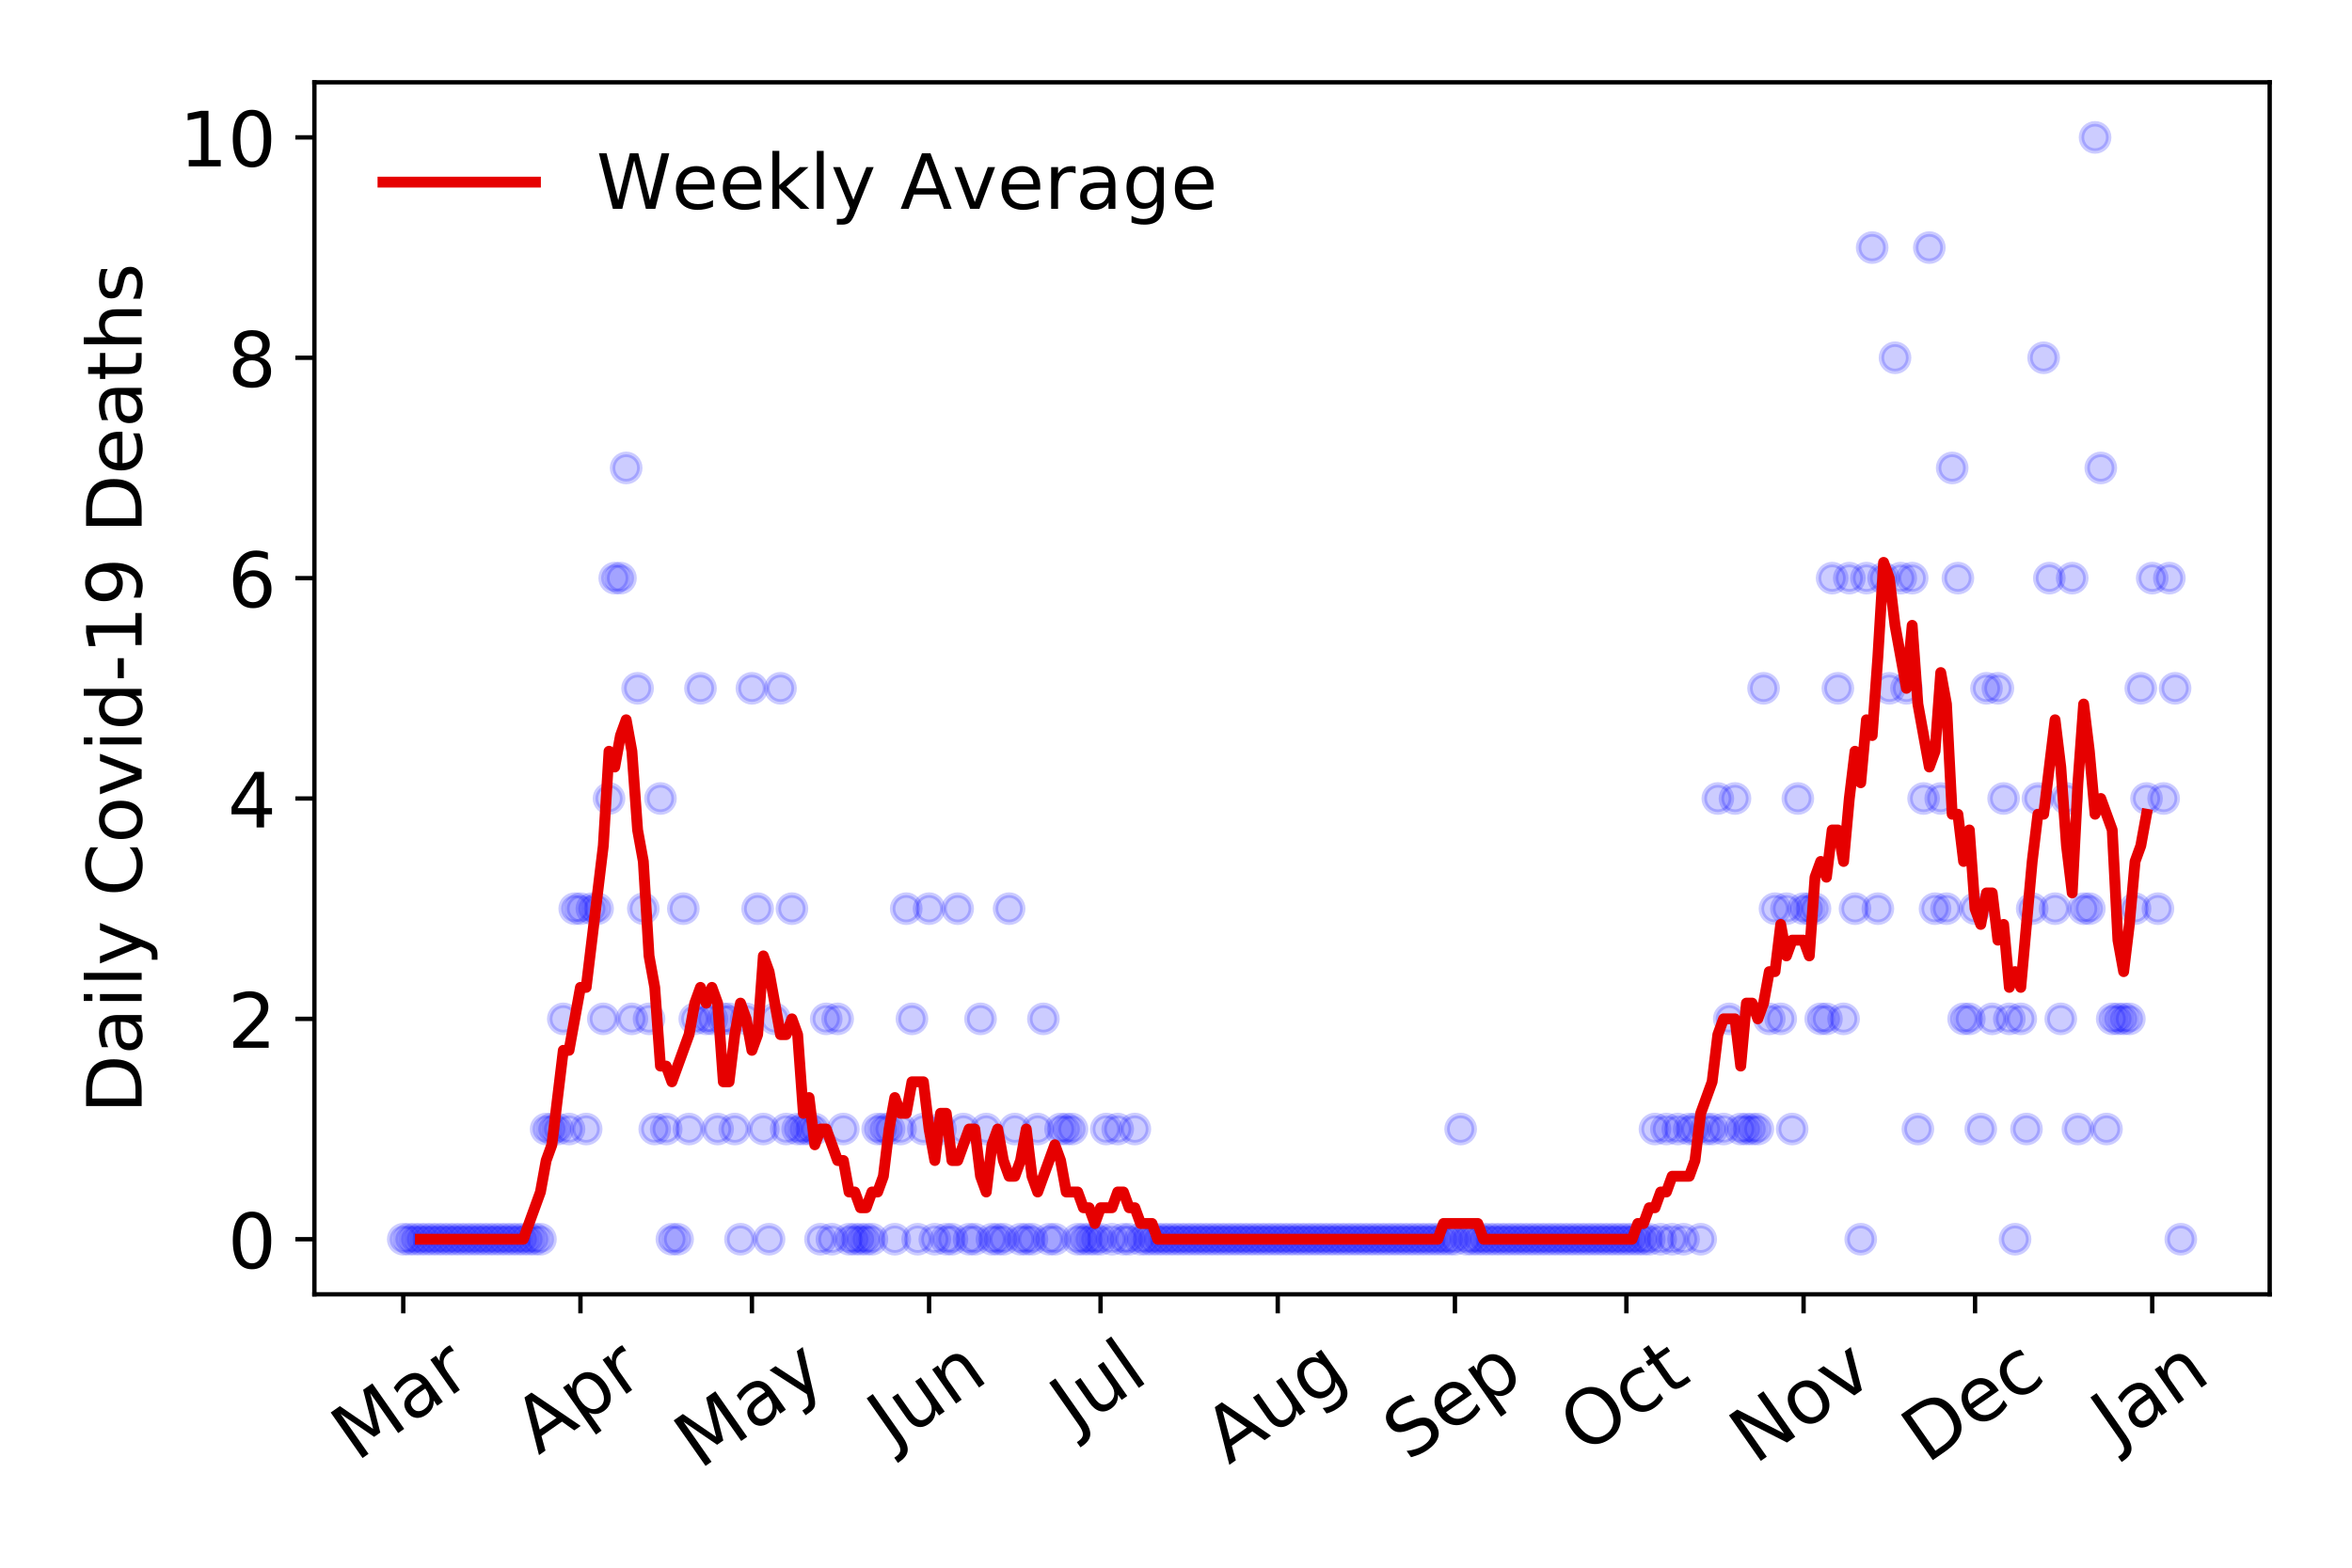 <?xml version="1.0" encoding="utf-8" standalone="no"?>
<!DOCTYPE svg PUBLIC "-//W3C//DTD SVG 1.1//EN"
  "http://www.w3.org/Graphics/SVG/1.1/DTD/svg11.dtd">
<!-- Created with matplotlib (https://matplotlib.org/) -->
<svg height="288pt" version="1.1" viewBox="0 0 432 288" width="432pt" xmlns="http://www.w3.org/2000/svg" xmlns:xlink="http://www.w3.org/1999/xlink">
 <defs>
  <style type="text/css">
*{stroke-linecap:butt;stroke-linejoin:round;}
  </style>
 </defs>
 <g id="figure_1">
  <g id="patch_1">
   <path d="M 0 288 
L 432 288 
L 432 0 
L 0 0 
z
" style="fill:#ffffff;"/>
  </g>
  <g id="axes_1">
   <g id="patch_2">
    <path d="M 57.745 237.778 
L 416.88 237.778 
L 416.88 15.12 
L 57.745 15.12 
z
" style="fill:#ffffff;"/>
   </g>
   <g id="matplotlib.axis_1">
    <g id="xtick_1">
     <g id="line2d_1">
      <defs>
       <path d="M 0 0 
L 0 3.5 
" id="mc9b294651a" style="stroke:#000000;stroke-width:0.8;"/>
      </defs>
      <g>
       <use style="stroke:#000000;stroke-width:0.8;" x="74.069" xlink:href="#mc9b294651a" y="237.778"/>
      </g>
     </g>
     <g id="text_1">
      <!-- Mar -->
      <defs>
       <path d="M 9.812 72.906 
L 24.516 72.906 
L 43.109 23.297 
L 61.812 72.906 
L 76.516 72.906 
L 76.516 0 
L 66.891 0 
L 66.891 64.016 
L 48.094 14.016 
L 38.188 14.016 
L 19.391 64.016 
L 19.391 0 
L 9.812 0 
z
" id="DejaVuSans-77"/>
       <path d="M 34.281 27.484 
Q 23.391 27.484 19.188 25 
Q 14.984 22.516 14.984 16.5 
Q 14.984 11.719 18.141 8.906 
Q 21.297 6.109 26.703 6.109 
Q 34.188 6.109 38.703 11.406 
Q 43.219 16.703 43.219 25.484 
L 43.219 27.484 
z
M 52.203 31.203 
L 52.203 0 
L 43.219 0 
L 43.219 8.297 
Q 40.141 3.328 35.547 0.953 
Q 30.953 -1.422 24.312 -1.422 
Q 15.922 -1.422 10.953 3.297 
Q 6 8.016 6 15.922 
Q 6 25.141 12.172 29.828 
Q 18.359 34.516 30.609 34.516 
L 43.219 34.516 
L 43.219 35.406 
Q 43.219 41.609 39.141 45 
Q 35.062 48.391 27.688 48.391 
Q 23 48.391 18.547 47.266 
Q 14.109 46.141 10.016 43.891 
L 10.016 52.203 
Q 14.938 54.109 19.578 55.047 
Q 24.219 56 28.609 56 
Q 40.484 56 46.344 49.844 
Q 52.203 43.703 52.203 31.203 
z
" id="DejaVuSans-97"/>
       <path d="M 41.109 46.297 
Q 39.594 47.172 37.812 47.578 
Q 36.031 48 33.891 48 
Q 26.266 48 22.188 43.047 
Q 18.109 38.094 18.109 28.812 
L 18.109 0 
L 9.078 0 
L 9.078 54.688 
L 18.109 54.688 
L 18.109 46.188 
Q 20.953 51.172 25.484 53.578 
Q 30.031 56 36.531 56 
Q 37.453 56 38.578 55.875 
Q 39.703 55.766 41.062 55.516 
z
" id="DejaVuSans-114"/>
      </defs>
      <g transform="translate(65.467 268.643)rotate(-35)scale(0.14 -0.14)">
       <use xlink:href="#DejaVuSans-77"/>
       <use x="86.279" xlink:href="#DejaVuSans-97"/>
       <use x="147.559" xlink:href="#DejaVuSans-114"/>
      </g>
     </g>
    </g>
    <g id="xtick_2">
     <g id="line2d_2">
      <g>
       <use style="stroke:#000000;stroke-width:0.8;" x="106.613" xlink:href="#mc9b294651a" y="237.778"/>
      </g>
     </g>
     <g id="text_2">
      <!-- Apr -->
      <defs>
       <path d="M 34.188 63.188 
L 20.797 26.906 
L 47.609 26.906 
z
M 28.609 72.906 
L 39.797 72.906 
L 67.578 0 
L 57.328 0 
L 50.688 18.703 
L 17.828 18.703 
L 11.188 0 
L 0.781 0 
z
" id="DejaVuSans-65"/>
       <path d="M 18.109 8.203 
L 18.109 -20.797 
L 9.078 -20.797 
L 9.078 54.688 
L 18.109 54.688 
L 18.109 46.391 
Q 20.953 51.266 25.266 53.625 
Q 29.594 56 35.594 56 
Q 45.562 56 51.781 48.094 
Q 58.016 40.188 58.016 27.297 
Q 58.016 14.406 51.781 6.484 
Q 45.562 -1.422 35.594 -1.422 
Q 29.594 -1.422 25.266 0.953 
Q 20.953 3.328 18.109 8.203 
z
M 48.688 27.297 
Q 48.688 37.203 44.609 42.844 
Q 40.531 48.484 33.406 48.484 
Q 26.266 48.484 22.188 42.844 
Q 18.109 37.203 18.109 27.297 
Q 18.109 17.391 22.188 11.75 
Q 26.266 6.109 33.406 6.109 
Q 40.531 6.109 44.609 11.75 
Q 48.688 17.391 48.688 27.297 
z
" id="DejaVuSans-112"/>
      </defs>
      <g transform="translate(98.909 267.384)rotate(-35)scale(0.14 -0.14)">
       <use xlink:href="#DejaVuSans-65"/>
       <use x="68.408" xlink:href="#DejaVuSans-112"/>
       <use x="131.885" xlink:href="#DejaVuSans-114"/>
      </g>
     </g>
    </g>
    <g id="xtick_3">
     <g id="line2d_3">
      <g>
       <use style="stroke:#000000;stroke-width:0.8;" x="138.107" xlink:href="#mc9b294651a" y="237.778"/>
      </g>
     </g>
     <g id="text_3">
      <!-- May -->
      <defs>
       <path d="M 32.172 -5.078 
Q 28.375 -14.844 24.75 -17.812 
Q 21.141 -20.797 15.094 -20.797 
L 7.906 -20.797 
L 7.906 -13.281 
L 13.188 -13.281 
Q 16.891 -13.281 18.938 -11.516 
Q 21 -9.766 23.484 -3.219 
L 25.094 0.875 
L 2.984 54.688 
L 12.5 54.688 
L 29.594 11.922 
L 46.688 54.688 
L 56.203 54.688 
z
" id="DejaVuSans-121"/>
      </defs>
      <g transform="translate(128.467 270.094)rotate(-35)scale(0.14 -0.14)">
       <use xlink:href="#DejaVuSans-77"/>
       <use x="86.279" xlink:href="#DejaVuSans-97"/>
       <use x="147.559" xlink:href="#DejaVuSans-121"/>
      </g>
     </g>
    </g>
    <g id="xtick_4">
     <g id="line2d_4">
      <g>
       <use style="stroke:#000000;stroke-width:0.8;" x="170.65" xlink:href="#mc9b294651a" y="237.778"/>
      </g>
     </g>
     <g id="text_4">
      <!-- Jun -->
      <defs>
       <path d="M 9.812 72.906 
L 19.672 72.906 
L 19.672 5.078 
Q 19.672 -8.109 14.672 -14.062 
Q 9.672 -20.016 -1.422 -20.016 
L -5.172 -20.016 
L -5.172 -11.719 
L -2.094 -11.719 
Q 4.438 -11.719 7.125 -8.047 
Q 9.812 -4.391 9.812 5.078 
z
" id="DejaVuSans-74"/>
       <path d="M 8.5 21.578 
L 8.5 54.688 
L 17.484 54.688 
L 17.484 21.922 
Q 17.484 14.156 20.5 10.266 
Q 23.531 6.391 29.594 6.391 
Q 36.859 6.391 41.078 11.031 
Q 45.312 15.672 45.312 23.688 
L 45.312 54.688 
L 54.297 54.688 
L 54.297 0 
L 45.312 0 
L 45.312 8.406 
Q 42.047 3.422 37.719 1 
Q 33.406 -1.422 27.688 -1.422 
Q 18.266 -1.422 13.375 4.438 
Q 8.5 10.297 8.5 21.578 
z
M 31.109 56 
z
" id="DejaVuSans-117"/>
       <path d="M 54.891 33.016 
L 54.891 0 
L 45.906 0 
L 45.906 32.719 
Q 45.906 40.484 42.875 44.328 
Q 39.844 48.188 33.797 48.188 
Q 26.516 48.188 22.312 43.547 
Q 18.109 38.922 18.109 30.906 
L 18.109 0 
L 9.078 0 
L 9.078 54.688 
L 18.109 54.688 
L 18.109 46.188 
Q 21.344 51.125 25.703 53.562 
Q 30.078 56 35.797 56 
Q 45.219 56 50.047 50.172 
Q 54.891 44.344 54.891 33.016 
z
" id="DejaVuSans-110"/>
      </defs>
      <g transform="translate(163.907 266.039)rotate(-35)scale(0.14 -0.14)">
       <use xlink:href="#DejaVuSans-74"/>
       <use x="29.492" xlink:href="#DejaVuSans-117"/>
       <use x="92.871" xlink:href="#DejaVuSans-110"/>
      </g>
     </g>
    </g>
    <g id="xtick_5">
     <g id="line2d_5">
      <g>
       <use style="stroke:#000000;stroke-width:0.8;" x="202.144" xlink:href="#mc9b294651a" y="237.778"/>
      </g>
     </g>
     <g id="text_5">
      <!-- Jul -->
      <defs>
       <path d="M 9.422 75.984 
L 18.406 75.984 
L 18.406 0 
L 9.422 0 
z
" id="DejaVuSans-108"/>
      </defs>
      <g transform="translate(197.442 263.181)rotate(-35)scale(0.14 -0.14)">
       <use xlink:href="#DejaVuSans-74"/>
       <use x="29.492" xlink:href="#DejaVuSans-117"/>
       <use x="92.871" xlink:href="#DejaVuSans-108"/>
      </g>
     </g>
    </g>
    <g id="xtick_6">
     <g id="line2d_6">
      <g>
       <use style="stroke:#000000;stroke-width:0.8;" x="234.688" xlink:href="#mc9b294651a" y="237.778"/>
      </g>
     </g>
     <g id="text_6">
      <!-- Aug -->
      <defs>
       <path d="M 45.406 27.984 
Q 45.406 37.75 41.375 43.109 
Q 37.359 48.484 30.078 48.484 
Q 22.859 48.484 18.828 43.109 
Q 14.797 37.75 14.797 27.984 
Q 14.797 18.266 18.828 12.891 
Q 22.859 7.516 30.078 7.516 
Q 37.359 7.516 41.375 12.891 
Q 45.406 18.266 45.406 27.984 
z
M 54.391 6.781 
Q 54.391 -7.172 48.188 -13.984 
Q 42 -20.797 29.203 -20.797 
Q 24.469 -20.797 20.266 -20.094 
Q 16.062 -19.391 12.109 -17.922 
L 12.109 -9.188 
Q 16.062 -11.328 19.922 -12.344 
Q 23.781 -13.375 27.781 -13.375 
Q 36.625 -13.375 41.016 -8.766 
Q 45.406 -4.156 45.406 5.172 
L 45.406 9.625 
Q 42.625 4.781 38.281 2.391 
Q 33.938 0 27.875 0 
Q 17.828 0 11.672 7.656 
Q 5.516 15.328 5.516 27.984 
Q 5.516 40.672 11.672 48.328 
Q 17.828 56 27.875 56 
Q 33.938 56 38.281 53.609 
Q 42.625 51.219 45.406 46.391 
L 45.406 54.688 
L 54.391 54.688 
z
" id="DejaVuSans-103"/>
      </defs>
      <g transform="translate(225.707 269.172)rotate(-35)scale(0.14 -0.14)">
       <use xlink:href="#DejaVuSans-65"/>
       <use x="68.408" xlink:href="#DejaVuSans-117"/>
       <use x="131.787" xlink:href="#DejaVuSans-103"/>
      </g>
     </g>
    </g>
    <g id="xtick_7">
     <g id="line2d_7">
      <g>
       <use style="stroke:#000000;stroke-width:0.8;" x="267.232" xlink:href="#mc9b294651a" y="237.778"/>
      </g>
     </g>
     <g id="text_7">
      <!-- Sep -->
      <defs>
       <path d="M 53.516 70.516 
L 53.516 60.891 
Q 47.906 63.578 42.922 64.891 
Q 37.938 66.219 33.297 66.219 
Q 25.25 66.219 20.875 63.094 
Q 16.5 59.969 16.5 54.203 
Q 16.5 49.359 19.406 46.891 
Q 22.312 44.438 30.422 42.922 
L 36.375 41.703 
Q 47.406 39.594 52.656 34.297 
Q 57.906 29 57.906 20.125 
Q 57.906 9.516 50.797 4.047 
Q 43.703 -1.422 29.984 -1.422 
Q 24.812 -1.422 18.969 -0.25 
Q 13.141 0.922 6.891 3.219 
L 6.891 13.375 
Q 12.891 10.016 18.656 8.297 
Q 24.422 6.594 29.984 6.594 
Q 38.422 6.594 43.016 9.906 
Q 47.609 13.234 47.609 19.391 
Q 47.609 24.75 44.312 27.781 
Q 41.016 30.812 33.5 32.328 
L 27.484 33.5 
Q 16.453 35.688 11.516 40.375 
Q 6.594 45.062 6.594 53.422 
Q 6.594 63.094 13.406 68.656 
Q 20.219 74.219 32.172 74.219 
Q 37.312 74.219 42.625 73.281 
Q 47.953 72.359 53.516 70.516 
z
" id="DejaVuSans-83"/>
       <path d="M 56.203 29.594 
L 56.203 25.203 
L 14.891 25.203 
Q 15.484 15.922 20.484 11.062 
Q 25.484 6.203 34.422 6.203 
Q 39.594 6.203 44.453 7.469 
Q 49.312 8.734 54.109 11.281 
L 54.109 2.781 
Q 49.266 0.734 44.188 -0.344 
Q 39.109 -1.422 33.891 -1.422 
Q 20.797 -1.422 13.156 6.188 
Q 5.516 13.812 5.516 26.812 
Q 5.516 40.234 12.766 48.109 
Q 20.016 56 32.328 56 
Q 43.359 56 49.781 48.891 
Q 56.203 41.797 56.203 29.594 
z
M 47.219 32.234 
Q 47.125 39.594 43.094 43.984 
Q 39.062 48.391 32.422 48.391 
Q 24.906 48.391 20.391 44.141 
Q 15.875 39.891 15.188 32.172 
z
" id="DejaVuSans-101"/>
      </defs>
      <g transform="translate(258.639 268.629)rotate(-35)scale(0.14 -0.14)">
       <use xlink:href="#DejaVuSans-83"/>
       <use x="63.477" xlink:href="#DejaVuSans-101"/>
       <use x="125" xlink:href="#DejaVuSans-112"/>
      </g>
     </g>
    </g>
    <g id="xtick_8">
     <g id="line2d_8">
      <g>
       <use style="stroke:#000000;stroke-width:0.8;" x="298.726" xlink:href="#mc9b294651a" y="237.778"/>
      </g>
     </g>
     <g id="text_8">
      <!-- Oct -->
      <defs>
       <path d="M 39.406 66.219 
Q 28.656 66.219 22.328 58.203 
Q 16.016 50.203 16.016 36.375 
Q 16.016 22.609 22.328 14.594 
Q 28.656 6.594 39.406 6.594 
Q 50.141 6.594 56.422 14.594 
Q 62.703 22.609 62.703 36.375 
Q 62.703 50.203 56.422 58.203 
Q 50.141 66.219 39.406 66.219 
z
M 39.406 74.219 
Q 54.734 74.219 63.906 63.938 
Q 73.094 53.656 73.094 36.375 
Q 73.094 19.141 63.906 8.859 
Q 54.734 -1.422 39.406 -1.422 
Q 24.031 -1.422 14.812 8.828 
Q 5.609 19.094 5.609 36.375 
Q 5.609 53.656 14.812 63.938 
Q 24.031 74.219 39.406 74.219 
z
" id="DejaVuSans-79"/>
       <path d="M 48.781 52.594 
L 48.781 44.188 
Q 44.969 46.297 41.141 47.344 
Q 37.312 48.391 33.406 48.391 
Q 24.656 48.391 19.812 42.844 
Q 14.984 37.312 14.984 27.297 
Q 14.984 17.281 19.812 11.734 
Q 24.656 6.203 33.406 6.203 
Q 37.312 6.203 41.141 7.25 
Q 44.969 8.297 48.781 10.406 
L 48.781 2.094 
Q 45.016 0.344 40.984 -0.531 
Q 36.969 -1.422 32.422 -1.422 
Q 20.062 -1.422 12.781 6.344 
Q 5.516 14.109 5.516 27.297 
Q 5.516 40.672 12.859 48.328 
Q 20.219 56 33.016 56 
Q 37.156 56 41.109 55.141 
Q 45.062 54.297 48.781 52.594 
z
" id="DejaVuSans-99"/>
       <path d="M 18.312 70.219 
L 18.312 54.688 
L 36.812 54.688 
L 36.812 47.703 
L 18.312 47.703 
L 18.312 18.016 
Q 18.312 11.328 20.141 9.422 
Q 21.969 7.516 27.594 7.516 
L 36.812 7.516 
L 36.812 0 
L 27.594 0 
Q 17.188 0 13.234 3.875 
Q 9.281 7.766 9.281 18.016 
L 9.281 47.703 
L 2.688 47.703 
L 2.688 54.688 
L 9.281 54.688 
L 9.281 70.219 
z
" id="DejaVuSans-116"/>
      </defs>
      <g transform="translate(291.027 267.377)rotate(-35)scale(0.14 -0.14)">
       <use xlink:href="#DejaVuSans-79"/>
       <use x="78.711" xlink:href="#DejaVuSans-99"/>
       <use x="133.691" xlink:href="#DejaVuSans-116"/>
      </g>
     </g>
    </g>
    <g id="xtick_9">
     <g id="line2d_9">
      <g>
       <use style="stroke:#000000;stroke-width:0.8;" x="331.269" xlink:href="#mc9b294651a" y="237.778"/>
      </g>
     </g>
     <g id="text_9">
      <!-- Nov -->
      <defs>
       <path d="M 9.812 72.906 
L 23.094 72.906 
L 55.422 11.922 
L 55.422 72.906 
L 64.984 72.906 
L 64.984 0 
L 51.703 0 
L 19.391 60.984 
L 19.391 0 
L 9.812 0 
z
" id="DejaVuSans-78"/>
       <path d="M 30.609 48.391 
Q 23.391 48.391 19.188 42.75 
Q 14.984 37.109 14.984 27.297 
Q 14.984 17.484 19.156 11.844 
Q 23.344 6.203 30.609 6.203 
Q 37.797 6.203 41.984 11.859 
Q 46.188 17.531 46.188 27.297 
Q 46.188 37.016 41.984 42.703 
Q 37.797 48.391 30.609 48.391 
z
M 30.609 56 
Q 42.328 56 49.016 48.375 
Q 55.719 40.766 55.719 27.297 
Q 55.719 13.875 49.016 6.219 
Q 42.328 -1.422 30.609 -1.422 
Q 18.844 -1.422 12.172 6.219 
Q 5.516 13.875 5.516 27.297 
Q 5.516 40.766 12.172 48.375 
Q 18.844 56 30.609 56 
z
" id="DejaVuSans-111"/>
       <path d="M 2.984 54.688 
L 12.5 54.688 
L 29.594 8.797 
L 46.688 54.688 
L 56.203 54.688 
L 35.688 0 
L 23.484 0 
z
" id="DejaVuSans-118"/>
      </defs>
      <g transform="translate(322.293 269.166)rotate(-35)scale(0.14 -0.14)">
       <use xlink:href="#DejaVuSans-78"/>
       <use x="74.805" xlink:href="#DejaVuSans-111"/>
       <use x="135.986" xlink:href="#DejaVuSans-118"/>
      </g>
     </g>
    </g>
    <g id="xtick_10">
     <g id="line2d_10">
      <g>
       <use style="stroke:#000000;stroke-width:0.8;" x="362.763" xlink:href="#mc9b294651a" y="237.778"/>
      </g>
     </g>
     <g id="text_10">
      <!-- Dec -->
      <defs>
       <path d="M 19.672 64.797 
L 19.672 8.109 
L 31.594 8.109 
Q 46.688 8.109 53.688 14.938 
Q 60.688 21.781 60.688 36.531 
Q 60.688 51.172 53.688 57.984 
Q 46.688 64.797 31.594 64.797 
z
M 9.812 72.906 
L 30.078 72.906 
Q 51.266 72.906 61.172 64.094 
Q 71.094 55.281 71.094 36.531 
Q 71.094 17.672 61.125 8.828 
Q 51.172 0 30.078 0 
L 9.812 0 
z
" id="DejaVuSans-68"/>
      </defs>
      <g transform="translate(353.883 269.032)rotate(-35)scale(0.14 -0.14)">
       <use xlink:href="#DejaVuSans-68"/>
       <use x="77.002" xlink:href="#DejaVuSans-101"/>
       <use x="138.525" xlink:href="#DejaVuSans-99"/>
      </g>
     </g>
    </g>
    <g id="xtick_11">
     <g id="line2d_11">
      <g>
       <use style="stroke:#000000;stroke-width:0.8;" x="395.307" xlink:href="#mc9b294651a" y="237.778"/>
      </g>
     </g>
     <g id="text_11">
      <!-- Jan -->
      <g transform="translate(388.683 265.871)rotate(-35)scale(0.14 -0.14)">
       <use xlink:href="#DejaVuSans-74"/>
       <use x="29.492" xlink:href="#DejaVuSans-97"/>
       <use x="90.771" xlink:href="#DejaVuSans-110"/>
      </g>
     </g>
    </g>
   </g>
   <g id="matplotlib.axis_2">
    <g id="ytick_1">
     <g id="line2d_12">
      <defs>
       <path d="M 0 0 
L -3.5 0 
" id="m442bd0f4fc" style="stroke:#000000;stroke-width:0.8;"/>
      </defs>
      <g>
       <use style="stroke:#000000;stroke-width:0.8;" x="57.745" xlink:href="#m442bd0f4fc" y="227.657"/>
      </g>
     </g>
     <g id="text_12">
      <!-- 0 -->
      <defs>
       <path d="M 31.781 66.406 
Q 24.172 66.406 20.328 58.906 
Q 16.5 51.422 16.5 36.375 
Q 16.5 21.391 20.328 13.891 
Q 24.172 6.391 31.781 6.391 
Q 39.453 6.391 43.281 13.891 
Q 47.125 21.391 47.125 36.375 
Q 47.125 51.422 43.281 58.906 
Q 39.453 66.406 31.781 66.406 
z
M 31.781 74.219 
Q 44.047 74.219 50.516 64.516 
Q 56.984 54.828 56.984 36.375 
Q 56.984 17.969 50.516 8.266 
Q 44.047 -1.422 31.781 -1.422 
Q 19.531 -1.422 13.062 8.266 
Q 6.594 17.969 6.594 36.375 
Q 6.594 54.828 13.062 64.516 
Q 19.531 74.219 31.781 74.219 
z
" id="DejaVuSans-48"/>
      </defs>
      <g transform="translate(41.837 232.976)scale(0.14 -0.14)">
       <use xlink:href="#DejaVuSans-48"/>
      </g>
     </g>
    </g>
    <g id="ytick_2">
     <g id="line2d_13">
      <g>
       <use style="stroke:#000000;stroke-width:0.8;" x="57.745" xlink:href="#m442bd0f4fc" y="187.174"/>
      </g>
     </g>
     <g id="text_13">
      <!-- 2 -->
      <defs>
       <path d="M 19.188 8.297 
L 53.609 8.297 
L 53.609 0 
L 7.328 0 
L 7.328 8.297 
Q 12.938 14.109 22.625 23.891 
Q 32.328 33.688 34.812 36.531 
Q 39.547 41.844 41.422 45.531 
Q 43.312 49.219 43.312 52.781 
Q 43.312 58.594 39.234 62.25 
Q 35.156 65.922 28.609 65.922 
Q 23.969 65.922 18.812 64.312 
Q 13.672 62.703 7.812 59.422 
L 7.812 69.391 
Q 13.766 71.781 18.938 73 
Q 24.125 74.219 28.422 74.219 
Q 39.75 74.219 46.484 68.547 
Q 53.219 62.891 53.219 53.422 
Q 53.219 48.922 51.531 44.891 
Q 49.859 40.875 45.406 35.406 
Q 44.188 33.984 37.641 27.219 
Q 31.109 20.453 19.188 8.297 
z
" id="DejaVuSans-50"/>
      </defs>
      <g transform="translate(41.837 192.493)scale(0.14 -0.14)">
       <use xlink:href="#DejaVuSans-50"/>
      </g>
     </g>
    </g>
    <g id="ytick_3">
     <g id="line2d_14">
      <g>
       <use style="stroke:#000000;stroke-width:0.8;" x="57.745" xlink:href="#m442bd0f4fc" y="146.691"/>
      </g>
     </g>
     <g id="text_14">
      <!-- 4 -->
      <defs>
       <path d="M 37.797 64.312 
L 12.891 25.391 
L 37.797 25.391 
z
M 35.203 72.906 
L 47.609 72.906 
L 47.609 25.391 
L 58.016 25.391 
L 58.016 17.188 
L 47.609 17.188 
L 47.609 0 
L 37.797 0 
L 37.797 17.188 
L 4.891 17.188 
L 4.891 26.703 
z
" id="DejaVuSans-52"/>
      </defs>
      <g transform="translate(41.837 152.01)scale(0.14 -0.14)">
       <use xlink:href="#DejaVuSans-52"/>
      </g>
     </g>
    </g>
    <g id="ytick_4">
     <g id="line2d_15">
      <g>
       <use style="stroke:#000000;stroke-width:0.8;" x="57.745" xlink:href="#m442bd0f4fc" y="106.207"/>
      </g>
     </g>
     <g id="text_15">
      <!-- 6 -->
      <defs>
       <path d="M 33.016 40.375 
Q 26.375 40.375 22.484 35.828 
Q 18.609 31.297 18.609 23.391 
Q 18.609 15.531 22.484 10.953 
Q 26.375 6.391 33.016 6.391 
Q 39.656 6.391 43.531 10.953 
Q 47.406 15.531 47.406 23.391 
Q 47.406 31.297 43.531 35.828 
Q 39.656 40.375 33.016 40.375 
z
M 52.594 71.297 
L 52.594 62.312 
Q 48.875 64.062 45.094 64.984 
Q 41.312 65.922 37.594 65.922 
Q 27.828 65.922 22.672 59.328 
Q 17.531 52.734 16.797 39.406 
Q 19.672 43.656 24.016 45.922 
Q 28.375 48.188 33.594 48.188 
Q 44.578 48.188 50.953 41.516 
Q 57.328 34.859 57.328 23.391 
Q 57.328 12.156 50.688 5.359 
Q 44.047 -1.422 33.016 -1.422 
Q 20.359 -1.422 13.672 8.266 
Q 6.984 17.969 6.984 36.375 
Q 6.984 53.656 15.188 63.938 
Q 23.391 74.219 37.203 74.219 
Q 40.922 74.219 44.703 73.484 
Q 48.484 72.75 52.594 71.297 
z
" id="DejaVuSans-54"/>
      </defs>
      <g transform="translate(41.837 111.526)scale(0.14 -0.14)">
       <use xlink:href="#DejaVuSans-54"/>
      </g>
     </g>
    </g>
    <g id="ytick_5">
     <g id="line2d_16">
      <g>
       <use style="stroke:#000000;stroke-width:0.8;" x="57.745" xlink:href="#m442bd0f4fc" y="65.724"/>
      </g>
     </g>
     <g id="text_16">
      <!-- 8 -->
      <defs>
       <path d="M 31.781 34.625 
Q 24.75 34.625 20.719 30.859 
Q 16.703 27.094 16.703 20.516 
Q 16.703 13.922 20.719 10.156 
Q 24.75 6.391 31.781 6.391 
Q 38.812 6.391 42.859 10.172 
Q 46.922 13.969 46.922 20.516 
Q 46.922 27.094 42.891 30.859 
Q 38.875 34.625 31.781 34.625 
z
M 21.922 38.812 
Q 15.578 40.375 12.031 44.719 
Q 8.5 49.078 8.5 55.328 
Q 8.5 64.062 14.719 69.141 
Q 20.953 74.219 31.781 74.219 
Q 42.672 74.219 48.875 69.141 
Q 55.078 64.062 55.078 55.328 
Q 55.078 49.078 51.531 44.719 
Q 48 40.375 41.703 38.812 
Q 48.828 37.156 52.797 32.312 
Q 56.781 27.484 56.781 20.516 
Q 56.781 9.906 50.312 4.234 
Q 43.844 -1.422 31.781 -1.422 
Q 19.734 -1.422 13.25 4.234 
Q 6.781 9.906 6.781 20.516 
Q 6.781 27.484 10.781 32.312 
Q 14.797 37.156 21.922 38.812 
z
M 18.312 54.391 
Q 18.312 48.734 21.844 45.562 
Q 25.391 42.391 31.781 42.391 
Q 38.141 42.391 41.719 45.562 
Q 45.312 48.734 45.312 54.391 
Q 45.312 60.062 41.719 63.234 
Q 38.141 66.406 31.781 66.406 
Q 25.391 66.406 21.844 63.234 
Q 18.312 60.062 18.312 54.391 
z
" id="DejaVuSans-56"/>
      </defs>
      <g transform="translate(41.837 71.043)scale(0.14 -0.14)">
       <use xlink:href="#DejaVuSans-56"/>
      </g>
     </g>
    </g>
    <g id="ytick_6">
     <g id="line2d_17">
      <g>
       <use style="stroke:#000000;stroke-width:0.8;" x="57.745" xlink:href="#m442bd0f4fc" y="25.241"/>
      </g>
     </g>
     <g id="text_17">
      <!-- 10 -->
      <defs>
       <path d="M 12.406 8.297 
L 28.516 8.297 
L 28.516 63.922 
L 10.984 60.406 
L 10.984 69.391 
L 28.422 72.906 
L 38.281 72.906 
L 38.281 8.297 
L 54.391 8.297 
L 54.391 0 
L 12.406 0 
z
" id="DejaVuSans-49"/>
      </defs>
      <g transform="translate(32.93 30.56)scale(0.14 -0.14)">
       <use xlink:href="#DejaVuSans-49"/>
       <use x="63.623" xlink:href="#DejaVuSans-48"/>
      </g>
     </g>
    </g>
    <g id="text_18">
     <!-- Daily Covid-19 Deaths -->
     <defs>
      <path d="M 9.422 54.688 
L 18.406 54.688 
L 18.406 0 
L 9.422 0 
z
M 9.422 75.984 
L 18.406 75.984 
L 18.406 64.594 
L 9.422 64.594 
z
" id="DejaVuSans-105"/>
      <path id="DejaVuSans-32"/>
      <path d="M 64.406 67.281 
L 64.406 56.891 
Q 59.422 61.531 53.781 63.812 
Q 48.141 66.109 41.797 66.109 
Q 29.297 66.109 22.656 58.469 
Q 16.016 50.828 16.016 36.375 
Q 16.016 21.969 22.656 14.328 
Q 29.297 6.688 41.797 6.688 
Q 48.141 6.688 53.781 8.984 
Q 59.422 11.281 64.406 15.922 
L 64.406 5.609 
Q 59.234 2.094 53.438 0.328 
Q 47.656 -1.422 41.219 -1.422 
Q 24.656 -1.422 15.125 8.703 
Q 5.609 18.844 5.609 36.375 
Q 5.609 53.953 15.125 64.078 
Q 24.656 74.219 41.219 74.219 
Q 47.75 74.219 53.531 72.484 
Q 59.328 70.75 64.406 67.281 
z
" id="DejaVuSans-67"/>
      <path d="M 45.406 46.391 
L 45.406 75.984 
L 54.391 75.984 
L 54.391 0 
L 45.406 0 
L 45.406 8.203 
Q 42.578 3.328 38.25 0.953 
Q 33.938 -1.422 27.875 -1.422 
Q 17.969 -1.422 11.734 6.484 
Q 5.516 14.406 5.516 27.297 
Q 5.516 40.188 11.734 48.094 
Q 17.969 56 27.875 56 
Q 33.938 56 38.25 53.625 
Q 42.578 51.266 45.406 46.391 
z
M 14.797 27.297 
Q 14.797 17.391 18.875 11.75 
Q 22.953 6.109 30.078 6.109 
Q 37.203 6.109 41.297 11.75 
Q 45.406 17.391 45.406 27.297 
Q 45.406 37.203 41.297 42.844 
Q 37.203 48.484 30.078 48.484 
Q 22.953 48.484 18.875 42.844 
Q 14.797 37.203 14.797 27.297 
z
" id="DejaVuSans-100"/>
      <path d="M 4.891 31.391 
L 31.203 31.391 
L 31.203 23.391 
L 4.891 23.391 
z
" id="DejaVuSans-45"/>
      <path d="M 10.984 1.516 
L 10.984 10.5 
Q 14.703 8.734 18.5 7.812 
Q 22.312 6.891 25.984 6.891 
Q 35.75 6.891 40.891 13.453 
Q 46.047 20.016 46.781 33.406 
Q 43.953 29.203 39.594 26.953 
Q 35.25 24.703 29.984 24.703 
Q 19.047 24.703 12.672 31.312 
Q 6.297 37.938 6.297 49.422 
Q 6.297 60.641 12.938 67.422 
Q 19.578 74.219 30.609 74.219 
Q 43.266 74.219 49.922 64.516 
Q 56.594 54.828 56.594 36.375 
Q 56.594 19.141 48.406 8.859 
Q 40.234 -1.422 26.422 -1.422 
Q 22.703 -1.422 18.891 -0.688 
Q 15.094 0.047 10.984 1.516 
z
M 30.609 32.422 
Q 37.25 32.422 41.125 36.953 
Q 45.016 41.5 45.016 49.422 
Q 45.016 57.281 41.125 61.844 
Q 37.25 66.406 30.609 66.406 
Q 23.969 66.406 20.094 61.844 
Q 16.219 57.281 16.219 49.422 
Q 16.219 41.5 20.094 36.953 
Q 23.969 32.422 30.609 32.422 
z
" id="DejaVuSans-57"/>
      <path d="M 54.891 33.016 
L 54.891 0 
L 45.906 0 
L 45.906 32.719 
Q 45.906 40.484 42.875 44.328 
Q 39.844 48.188 33.797 48.188 
Q 26.516 48.188 22.312 43.547 
Q 18.109 38.922 18.109 30.906 
L 18.109 0 
L 9.078 0 
L 9.078 75.984 
L 18.109 75.984 
L 18.109 46.188 
Q 21.344 51.125 25.703 53.562 
Q 30.078 56 35.797 56 
Q 45.219 56 50.047 50.172 
Q 54.891 44.344 54.891 33.016 
z
" id="DejaVuSans-104"/>
      <path d="M 44.281 53.078 
L 44.281 44.578 
Q 40.484 46.531 36.375 47.5 
Q 32.281 48.484 27.875 48.484 
Q 21.188 48.484 17.844 46.438 
Q 14.5 44.391 14.5 40.281 
Q 14.5 37.156 16.891 35.375 
Q 19.281 33.594 26.516 31.984 
L 29.594 31.297 
Q 39.156 29.25 43.188 25.516 
Q 47.219 21.781 47.219 15.094 
Q 47.219 7.469 41.188 3.016 
Q 35.156 -1.422 24.609 -1.422 
Q 20.219 -1.422 15.453 -0.562 
Q 10.688 0.297 5.422 2 
L 5.422 11.281 
Q 10.406 8.688 15.234 7.391 
Q 20.062 6.109 24.812 6.109 
Q 31.156 6.109 34.562 8.281 
Q 37.984 10.453 37.984 14.406 
Q 37.984 18.062 35.516 20.016 
Q 33.062 21.969 24.703 23.781 
L 21.578 24.516 
Q 13.234 26.266 9.516 29.906 
Q 5.812 33.547 5.812 39.891 
Q 5.812 47.609 11.281 51.797 
Q 16.75 56 26.812 56 
Q 31.781 56 36.172 55.266 
Q 40.578 54.547 44.281 53.078 
z
" id="DejaVuSans-115"/>
     </defs>
     <g transform="translate(26.018 204.56)rotate(-90)scale(0.14 -0.14)">
      <use xlink:href="#DejaVuSans-68"/>
      <use x="77.002" xlink:href="#DejaVuSans-97"/>
      <use x="138.281" xlink:href="#DejaVuSans-105"/>
      <use x="166.064" xlink:href="#DejaVuSans-108"/>
      <use x="193.848" xlink:href="#DejaVuSans-121"/>
      <use x="253.027" xlink:href="#DejaVuSans-32"/>
      <use x="284.814" xlink:href="#DejaVuSans-67"/>
      <use x="354.639" xlink:href="#DejaVuSans-111"/>
      <use x="415.82" xlink:href="#DejaVuSans-118"/>
      <use x="475" xlink:href="#DejaVuSans-105"/>
      <use x="502.783" xlink:href="#DejaVuSans-100"/>
      <use x="566.26" xlink:href="#DejaVuSans-45"/>
      <use x="602.344" xlink:href="#DejaVuSans-49"/>
      <use x="665.967" xlink:href="#DejaVuSans-57"/>
      <use x="729.59" xlink:href="#DejaVuSans-32"/>
      <use x="761.377" xlink:href="#DejaVuSans-68"/>
      <use x="838.379" xlink:href="#DejaVuSans-101"/>
      <use x="899.902" xlink:href="#DejaVuSans-97"/>
      <use x="961.182" xlink:href="#DejaVuSans-116"/>
      <use x="1000.391" xlink:href="#DejaVuSans-104"/>
      <use x="1063.77" xlink:href="#DejaVuSans-115"/>
     </g>
    </g>
   </g>
   <g id="line2d_18">
    <defs>
     <path d="M 0 2.5 
C 0.663 2.5 1.299 2.237 1.768 1.768 
C 2.237 1.299 2.5 0.663 2.5 0 
C 2.5 -0.663 2.237 -1.299 1.768 -1.768 
C 1.299 -2.237 0.663 -2.5 0 -2.5 
C -0.663 -2.5 -1.299 -2.237 -1.768 -1.768 
C -2.237 -1.299 -2.5 -0.663 -2.5 0 
C -2.5 0.663 -2.237 1.299 -1.768 1.768 
C -1.299 2.237 -0.663 2.5 0 2.5 
z
" id="m101662604a" style="stroke:#0000ff;stroke-opacity:0.2;"/>
    </defs>
    <g clip-path="url(#p46e6145305)">
     <use style="fill:#0000ff;fill-opacity:0.2;stroke:#0000ff;stroke-opacity:0.2;" x="74.069" xlink:href="#m101662604a" y="227.657"/>
     <use style="fill:#0000ff;fill-opacity:0.2;stroke:#0000ff;stroke-opacity:0.2;" x="75.119" xlink:href="#m101662604a" y="227.657"/>
     <use style="fill:#0000ff;fill-opacity:0.2;stroke:#0000ff;stroke-opacity:0.2;" x="76.169" xlink:href="#m101662604a" y="227.657"/>
     <use style="fill:#0000ff;fill-opacity:0.2;stroke:#0000ff;stroke-opacity:0.2;" x="77.219" xlink:href="#m101662604a" y="227.657"/>
     <use style="fill:#0000ff;fill-opacity:0.2;stroke:#0000ff;stroke-opacity:0.2;" x="78.269" xlink:href="#m101662604a" y="227.657"/>
     <use style="fill:#0000ff;fill-opacity:0.2;stroke:#0000ff;stroke-opacity:0.2;" x="79.318" xlink:href="#m101662604a" y="227.657"/>
     <use style="fill:#0000ff;fill-opacity:0.2;stroke:#0000ff;stroke-opacity:0.2;" x="80.368" xlink:href="#m101662604a" y="227.657"/>
     <use style="fill:#0000ff;fill-opacity:0.2;stroke:#0000ff;stroke-opacity:0.2;" x="81.418" xlink:href="#m101662604a" y="227.657"/>
     <use style="fill:#0000ff;fill-opacity:0.2;stroke:#0000ff;stroke-opacity:0.2;" x="82.468" xlink:href="#m101662604a" y="227.657"/>
     <use style="fill:#0000ff;fill-opacity:0.2;stroke:#0000ff;stroke-opacity:0.2;" x="83.517" xlink:href="#m101662604a" y="227.657"/>
     <use style="fill:#0000ff;fill-opacity:0.2;stroke:#0000ff;stroke-opacity:0.2;" x="84.567" xlink:href="#m101662604a" y="227.657"/>
     <use style="fill:#0000ff;fill-opacity:0.2;stroke:#0000ff;stroke-opacity:0.2;" x="85.617" xlink:href="#m101662604a" y="227.657"/>
     <use style="fill:#0000ff;fill-opacity:0.2;stroke:#0000ff;stroke-opacity:0.2;" x="86.667" xlink:href="#m101662604a" y="227.657"/>
     <use style="fill:#0000ff;fill-opacity:0.2;stroke:#0000ff;stroke-opacity:0.2;" x="87.717" xlink:href="#m101662604a" y="227.657"/>
     <use style="fill:#0000ff;fill-opacity:0.2;stroke:#0000ff;stroke-opacity:0.2;" x="88.766" xlink:href="#m101662604a" y="227.657"/>
     <use style="fill:#0000ff;fill-opacity:0.2;stroke:#0000ff;stroke-opacity:0.2;" x="89.816" xlink:href="#m101662604a" y="227.657"/>
     <use style="fill:#0000ff;fill-opacity:0.2;stroke:#0000ff;stroke-opacity:0.2;" x="90.866" xlink:href="#m101662604a" y="227.657"/>
     <use style="fill:#0000ff;fill-opacity:0.2;stroke:#0000ff;stroke-opacity:0.2;" x="91.916" xlink:href="#m101662604a" y="227.657"/>
     <use style="fill:#0000ff;fill-opacity:0.2;stroke:#0000ff;stroke-opacity:0.2;" x="92.966" xlink:href="#m101662604a" y="227.657"/>
     <use style="fill:#0000ff;fill-opacity:0.2;stroke:#0000ff;stroke-opacity:0.2;" x="94.015" xlink:href="#m101662604a" y="227.657"/>
     <use style="fill:#0000ff;fill-opacity:0.2;stroke:#0000ff;stroke-opacity:0.2;" x="95.065" xlink:href="#m101662604a" y="227.657"/>
     <use style="fill:#0000ff;fill-opacity:0.2;stroke:#0000ff;stroke-opacity:0.2;" x="96.115" xlink:href="#m101662604a" y="227.657"/>
     <use style="fill:#0000ff;fill-opacity:0.2;stroke:#0000ff;stroke-opacity:0.2;" x="97.165" xlink:href="#m101662604a" y="227.657"/>
     <use style="fill:#0000ff;fill-opacity:0.2;stroke:#0000ff;stroke-opacity:0.2;" x="98.215" xlink:href="#m101662604a" y="227.657"/>
     <use style="fill:#0000ff;fill-opacity:0.2;stroke:#0000ff;stroke-opacity:0.2;" x="99.264" xlink:href="#m101662604a" y="227.657"/>
     <use style="fill:#0000ff;fill-opacity:0.2;stroke:#0000ff;stroke-opacity:0.2;" x="100.314" xlink:href="#m101662604a" y="207.416"/>
     <use style="fill:#0000ff;fill-opacity:0.2;stroke:#0000ff;stroke-opacity:0.2;" x="101.364" xlink:href="#m101662604a" y="207.416"/>
     <use style="fill:#0000ff;fill-opacity:0.2;stroke:#0000ff;stroke-opacity:0.2;" x="102.414" xlink:href="#m101662604a" y="207.416"/>
     <use style="fill:#0000ff;fill-opacity:0.2;stroke:#0000ff;stroke-opacity:0.2;" x="103.464" xlink:href="#m101662604a" y="187.174"/>
     <use style="fill:#0000ff;fill-opacity:0.2;stroke:#0000ff;stroke-opacity:0.2;" x="104.513" xlink:href="#m101662604a" y="207.416"/>
     <use style="fill:#0000ff;fill-opacity:0.2;stroke:#0000ff;stroke-opacity:0.2;" x="105.563" xlink:href="#m101662604a" y="166.932"/>
     <use style="fill:#0000ff;fill-opacity:0.2;stroke:#0000ff;stroke-opacity:0.2;" x="106.613" xlink:href="#m101662604a" y="166.932"/>
     <use style="fill:#0000ff;fill-opacity:0.2;stroke:#0000ff;stroke-opacity:0.2;" x="107.663" xlink:href="#m101662604a" y="207.416"/>
     <use style="fill:#0000ff;fill-opacity:0.2;stroke:#0000ff;stroke-opacity:0.2;" x="108.713" xlink:href="#m101662604a" y="166.932"/>
     <use style="fill:#0000ff;fill-opacity:0.2;stroke:#0000ff;stroke-opacity:0.2;" x="109.762" xlink:href="#m101662604a" y="166.932"/>
     <use style="fill:#0000ff;fill-opacity:0.2;stroke:#0000ff;stroke-opacity:0.2;" x="110.812" xlink:href="#m101662604a" y="187.174"/>
     <use style="fill:#0000ff;fill-opacity:0.2;stroke:#0000ff;stroke-opacity:0.2;" x="111.862" xlink:href="#m101662604a" y="146.691"/>
     <use style="fill:#0000ff;fill-opacity:0.2;stroke:#0000ff;stroke-opacity:0.2;" x="112.912" xlink:href="#m101662604a" y="106.207"/>
     <use style="fill:#0000ff;fill-opacity:0.2;stroke:#0000ff;stroke-opacity:0.2;" x="113.962" xlink:href="#m101662604a" y="106.207"/>
     <use style="fill:#0000ff;fill-opacity:0.2;stroke:#0000ff;stroke-opacity:0.2;" x="115.011" xlink:href="#m101662604a" y="85.966"/>
     <use style="fill:#0000ff;fill-opacity:0.2;stroke:#0000ff;stroke-opacity:0.2;" x="116.061" xlink:href="#m101662604a" y="187.174"/>
     <use style="fill:#0000ff;fill-opacity:0.2;stroke:#0000ff;stroke-opacity:0.2;" x="117.111" xlink:href="#m101662604a" y="126.449"/>
     <use style="fill:#0000ff;fill-opacity:0.2;stroke:#0000ff;stroke-opacity:0.2;" x="118.161" xlink:href="#m101662604a" y="166.932"/>
     <use style="fill:#0000ff;fill-opacity:0.2;stroke:#0000ff;stroke-opacity:0.2;" x="119.211" xlink:href="#m101662604a" y="187.174"/>
     <use style="fill:#0000ff;fill-opacity:0.2;stroke:#0000ff;stroke-opacity:0.2;" x="120.26" xlink:href="#m101662604a" y="207.416"/>
     <use style="fill:#0000ff;fill-opacity:0.2;stroke:#0000ff;stroke-opacity:0.2;" x="121.31" xlink:href="#m101662604a" y="146.691"/>
     <use style="fill:#0000ff;fill-opacity:0.2;stroke:#0000ff;stroke-opacity:0.2;" x="122.36" xlink:href="#m101662604a" y="207.416"/>
     <use style="fill:#0000ff;fill-opacity:0.2;stroke:#0000ff;stroke-opacity:0.2;" x="123.41" xlink:href="#m101662604a" y="227.657"/>
     <use style="fill:#0000ff;fill-opacity:0.2;stroke:#0000ff;stroke-opacity:0.2;" x="124.459" xlink:href="#m101662604a" y="227.657"/>
     <use style="fill:#0000ff;fill-opacity:0.2;stroke:#0000ff;stroke-opacity:0.2;" x="125.509" xlink:href="#m101662604a" y="166.932"/>
     <use style="fill:#0000ff;fill-opacity:0.2;stroke:#0000ff;stroke-opacity:0.2;" x="126.559" xlink:href="#m101662604a" y="207.416"/>
     <use style="fill:#0000ff;fill-opacity:0.2;stroke:#0000ff;stroke-opacity:0.2;" x="127.609" xlink:href="#m101662604a" y="187.174"/>
     <use style="fill:#0000ff;fill-opacity:0.2;stroke:#0000ff;stroke-opacity:0.2;" x="128.659" xlink:href="#m101662604a" y="126.449"/>
     <use style="fill:#0000ff;fill-opacity:0.2;stroke:#0000ff;stroke-opacity:0.2;" x="129.708" xlink:href="#m101662604a" y="187.174"/>
     <use style="fill:#0000ff;fill-opacity:0.2;stroke:#0000ff;stroke-opacity:0.2;" x="130.758" xlink:href="#m101662604a" y="187.174"/>
     <use style="fill:#0000ff;fill-opacity:0.2;stroke:#0000ff;stroke-opacity:0.2;" x="131.808" xlink:href="#m101662604a" y="207.416"/>
     <use style="fill:#0000ff;fill-opacity:0.2;stroke:#0000ff;stroke-opacity:0.2;" x="132.858" xlink:href="#m101662604a" y="187.174"/>
     <use style="fill:#0000ff;fill-opacity:0.2;stroke:#0000ff;stroke-opacity:0.2;" x="133.908" xlink:href="#m101662604a" y="187.174"/>
     <use style="fill:#0000ff;fill-opacity:0.2;stroke:#0000ff;stroke-opacity:0.2;" x="134.957" xlink:href="#m101662604a" y="207.416"/>
     <use style="fill:#0000ff;fill-opacity:0.2;stroke:#0000ff;stroke-opacity:0.2;" x="136.007" xlink:href="#m101662604a" y="227.657"/>
     <use style="fill:#0000ff;fill-opacity:0.2;stroke:#0000ff;stroke-opacity:0.2;" x="137.057" xlink:href="#m101662604a" y="187.174"/>
     <use style="fill:#0000ff;fill-opacity:0.2;stroke:#0000ff;stroke-opacity:0.2;" x="138.107" xlink:href="#m101662604a" y="126.449"/>
     <use style="fill:#0000ff;fill-opacity:0.2;stroke:#0000ff;stroke-opacity:0.2;" x="139.157" xlink:href="#m101662604a" y="166.932"/>
     <use style="fill:#0000ff;fill-opacity:0.2;stroke:#0000ff;stroke-opacity:0.2;" x="140.206" xlink:href="#m101662604a" y="207.416"/>
     <use style="fill:#0000ff;fill-opacity:0.2;stroke:#0000ff;stroke-opacity:0.2;" x="141.256" xlink:href="#m101662604a" y="227.657"/>
     <use style="fill:#0000ff;fill-opacity:0.2;stroke:#0000ff;stroke-opacity:0.2;" x="142.306" xlink:href="#m101662604a" y="187.174"/>
     <use style="fill:#0000ff;fill-opacity:0.2;stroke:#0000ff;stroke-opacity:0.2;" x="143.356" xlink:href="#m101662604a" y="126.449"/>
     <use style="fill:#0000ff;fill-opacity:0.2;stroke:#0000ff;stroke-opacity:0.2;" x="144.406" xlink:href="#m101662604a" y="207.416"/>
     <use style="fill:#0000ff;fill-opacity:0.2;stroke:#0000ff;stroke-opacity:0.2;" x="145.455" xlink:href="#m101662604a" y="166.932"/>
     <use style="fill:#0000ff;fill-opacity:0.2;stroke:#0000ff;stroke-opacity:0.2;" x="146.505" xlink:href="#m101662604a" y="207.416"/>
     <use style="fill:#0000ff;fill-opacity:0.2;stroke:#0000ff;stroke-opacity:0.2;" x="147.555" xlink:href="#m101662604a" y="207.416"/>
     <use style="fill:#0000ff;fill-opacity:0.2;stroke:#0000ff;stroke-opacity:0.2;" x="148.605" xlink:href="#m101662604a" y="207.416"/>
     <use style="fill:#0000ff;fill-opacity:0.2;stroke:#0000ff;stroke-opacity:0.2;" x="149.655" xlink:href="#m101662604a" y="207.416"/>
     <use style="fill:#0000ff;fill-opacity:0.2;stroke:#0000ff;stroke-opacity:0.2;" x="150.704" xlink:href="#m101662604a" y="227.657"/>
     <use style="fill:#0000ff;fill-opacity:0.2;stroke:#0000ff;stroke-opacity:0.2;" x="151.754" xlink:href="#m101662604a" y="187.174"/>
     <use style="fill:#0000ff;fill-opacity:0.2;stroke:#0000ff;stroke-opacity:0.2;" x="152.804" xlink:href="#m101662604a" y="227.657"/>
     <use style="fill:#0000ff;fill-opacity:0.2;stroke:#0000ff;stroke-opacity:0.2;" x="153.854" xlink:href="#m101662604a" y="187.174"/>
     <use style="fill:#0000ff;fill-opacity:0.2;stroke:#0000ff;stroke-opacity:0.2;" x="154.904" xlink:href="#m101662604a" y="207.416"/>
     <use style="fill:#0000ff;fill-opacity:0.2;stroke:#0000ff;stroke-opacity:0.2;" x="155.953" xlink:href="#m101662604a" y="227.657"/>
     <use style="fill:#0000ff;fill-opacity:0.2;stroke:#0000ff;stroke-opacity:0.2;" x="157.003" xlink:href="#m101662604a" y="227.657"/>
     <use style="fill:#0000ff;fill-opacity:0.2;stroke:#0000ff;stroke-opacity:0.2;" x="158.053" xlink:href="#m101662604a" y="227.657"/>
     <use style="fill:#0000ff;fill-opacity:0.2;stroke:#0000ff;stroke-opacity:0.2;" x="159.103" xlink:href="#m101662604a" y="227.657"/>
     <use style="fill:#0000ff;fill-opacity:0.2;stroke:#0000ff;stroke-opacity:0.2;" x="160.153" xlink:href="#m101662604a" y="227.657"/>
     <use style="fill:#0000ff;fill-opacity:0.2;stroke:#0000ff;stroke-opacity:0.2;" x="161.202" xlink:href="#m101662604a" y="207.416"/>
     <use style="fill:#0000ff;fill-opacity:0.2;stroke:#0000ff;stroke-opacity:0.2;" x="162.252" xlink:href="#m101662604a" y="207.416"/>
     <use style="fill:#0000ff;fill-opacity:0.2;stroke:#0000ff;stroke-opacity:0.2;" x="163.302" xlink:href="#m101662604a" y="207.416"/>
     <use style="fill:#0000ff;fill-opacity:0.2;stroke:#0000ff;stroke-opacity:0.2;" x="164.352" xlink:href="#m101662604a" y="227.657"/>
     <use style="fill:#0000ff;fill-opacity:0.2;stroke:#0000ff;stroke-opacity:0.2;" x="165.402" xlink:href="#m101662604a" y="207.416"/>
     <use style="fill:#0000ff;fill-opacity:0.2;stroke:#0000ff;stroke-opacity:0.2;" x="166.451" xlink:href="#m101662604a" y="166.932"/>
     <use style="fill:#0000ff;fill-opacity:0.2;stroke:#0000ff;stroke-opacity:0.2;" x="167.501" xlink:href="#m101662604a" y="187.174"/>
     <use style="fill:#0000ff;fill-opacity:0.2;stroke:#0000ff;stroke-opacity:0.2;" x="168.551" xlink:href="#m101662604a" y="227.657"/>
     <use style="fill:#0000ff;fill-opacity:0.2;stroke:#0000ff;stroke-opacity:0.2;" x="169.601" xlink:href="#m101662604a" y="207.416"/>
     <use style="fill:#0000ff;fill-opacity:0.2;stroke:#0000ff;stroke-opacity:0.2;" x="170.65" xlink:href="#m101662604a" y="166.932"/>
     <use style="fill:#0000ff;fill-opacity:0.2;stroke:#0000ff;stroke-opacity:0.2;" x="171.7" xlink:href="#m101662604a" y="227.657"/>
     <use style="fill:#0000ff;fill-opacity:0.2;stroke:#0000ff;stroke-opacity:0.2;" x="172.75" xlink:href="#m101662604a" y="207.416"/>
     <use style="fill:#0000ff;fill-opacity:0.2;stroke:#0000ff;stroke-opacity:0.2;" x="173.8" xlink:href="#m101662604a" y="227.657"/>
     <use style="fill:#0000ff;fill-opacity:0.2;stroke:#0000ff;stroke-opacity:0.2;" x="174.85" xlink:href="#m101662604a" y="227.657"/>
     <use style="fill:#0000ff;fill-opacity:0.2;stroke:#0000ff;stroke-opacity:0.2;" x="175.899" xlink:href="#m101662604a" y="166.932"/>
     <use style="fill:#0000ff;fill-opacity:0.2;stroke:#0000ff;stroke-opacity:0.2;" x="176.949" xlink:href="#m101662604a" y="207.416"/>
     <use style="fill:#0000ff;fill-opacity:0.2;stroke:#0000ff;stroke-opacity:0.2;" x="177.999" xlink:href="#m101662604a" y="227.657"/>
     <use style="fill:#0000ff;fill-opacity:0.2;stroke:#0000ff;stroke-opacity:0.2;" x="179.049" xlink:href="#m101662604a" y="227.657"/>
     <use style="fill:#0000ff;fill-opacity:0.2;stroke:#0000ff;stroke-opacity:0.2;" x="180.099" xlink:href="#m101662604a" y="187.174"/>
     <use style="fill:#0000ff;fill-opacity:0.2;stroke:#0000ff;stroke-opacity:0.2;" x="181.148" xlink:href="#m101662604a" y="207.416"/>
     <use style="fill:#0000ff;fill-opacity:0.2;stroke:#0000ff;stroke-opacity:0.2;" x="182.198" xlink:href="#m101662604a" y="227.657"/>
     <use style="fill:#0000ff;fill-opacity:0.2;stroke:#0000ff;stroke-opacity:0.2;" x="183.248" xlink:href="#m101662604a" y="227.657"/>
     <use style="fill:#0000ff;fill-opacity:0.2;stroke:#0000ff;stroke-opacity:0.2;" x="184.298" xlink:href="#m101662604a" y="227.657"/>
     <use style="fill:#0000ff;fill-opacity:0.2;stroke:#0000ff;stroke-opacity:0.2;" x="185.348" xlink:href="#m101662604a" y="166.932"/>
     <use style="fill:#0000ff;fill-opacity:0.2;stroke:#0000ff;stroke-opacity:0.2;" x="186.397" xlink:href="#m101662604a" y="207.416"/>
     <use style="fill:#0000ff;fill-opacity:0.2;stroke:#0000ff;stroke-opacity:0.2;" x="187.447" xlink:href="#m101662604a" y="227.657"/>
     <use style="fill:#0000ff;fill-opacity:0.2;stroke:#0000ff;stroke-opacity:0.2;" x="188.497" xlink:href="#m101662604a" y="227.657"/>
     <use style="fill:#0000ff;fill-opacity:0.2;stroke:#0000ff;stroke-opacity:0.2;" x="189.547" xlink:href="#m101662604a" y="227.657"/>
     <use style="fill:#0000ff;fill-opacity:0.2;stroke:#0000ff;stroke-opacity:0.2;" x="190.597" xlink:href="#m101662604a" y="207.416"/>
     <use style="fill:#0000ff;fill-opacity:0.2;stroke:#0000ff;stroke-opacity:0.2;" x="191.646" xlink:href="#m101662604a" y="187.174"/>
     <use style="fill:#0000ff;fill-opacity:0.2;stroke:#0000ff;stroke-opacity:0.2;" x="192.696" xlink:href="#m101662604a" y="227.657"/>
     <use style="fill:#0000ff;fill-opacity:0.2;stroke:#0000ff;stroke-opacity:0.2;" x="193.746" xlink:href="#m101662604a" y="227.657"/>
     <use style="fill:#0000ff;fill-opacity:0.2;stroke:#0000ff;stroke-opacity:0.2;" x="194.796" xlink:href="#m101662604a" y="207.416"/>
     <use style="fill:#0000ff;fill-opacity:0.2;stroke:#0000ff;stroke-opacity:0.2;" x="195.846" xlink:href="#m101662604a" y="207.416"/>
     <use style="fill:#0000ff;fill-opacity:0.2;stroke:#0000ff;stroke-opacity:0.2;" x="196.895" xlink:href="#m101662604a" y="207.416"/>
     <use style="fill:#0000ff;fill-opacity:0.2;stroke:#0000ff;stroke-opacity:0.2;" x="197.945" xlink:href="#m101662604a" y="227.657"/>
     <use style="fill:#0000ff;fill-opacity:0.2;stroke:#0000ff;stroke-opacity:0.2;" x="198.995" xlink:href="#m101662604a" y="227.657"/>
     <use style="fill:#0000ff;fill-opacity:0.2;stroke:#0000ff;stroke-opacity:0.2;" x="200.045" xlink:href="#m101662604a" y="227.657"/>
     <use style="fill:#0000ff;fill-opacity:0.2;stroke:#0000ff;stroke-opacity:0.2;" x="201.095" xlink:href="#m101662604a" y="227.657"/>
     <use style="fill:#0000ff;fill-opacity:0.2;stroke:#0000ff;stroke-opacity:0.2;" x="202.144" xlink:href="#m101662604a" y="227.657"/>
     <use style="fill:#0000ff;fill-opacity:0.2;stroke:#0000ff;stroke-opacity:0.2;" x="203.194" xlink:href="#m101662604a" y="207.416"/>
     <use style="fill:#0000ff;fill-opacity:0.2;stroke:#0000ff;stroke-opacity:0.2;" x="204.244" xlink:href="#m101662604a" y="227.657"/>
     <use style="fill:#0000ff;fill-opacity:0.2;stroke:#0000ff;stroke-opacity:0.2;" x="205.294" xlink:href="#m101662604a" y="207.416"/>
     <use style="fill:#0000ff;fill-opacity:0.2;stroke:#0000ff;stroke-opacity:0.2;" x="206.344" xlink:href="#m101662604a" y="227.657"/>
     <use style="fill:#0000ff;fill-opacity:0.2;stroke:#0000ff;stroke-opacity:0.2;" x="207.393" xlink:href="#m101662604a" y="227.657"/>
     <use style="fill:#0000ff;fill-opacity:0.2;stroke:#0000ff;stroke-opacity:0.2;" x="208.443" xlink:href="#m101662604a" y="207.416"/>
     <use style="fill:#0000ff;fill-opacity:0.2;stroke:#0000ff;stroke-opacity:0.2;" x="209.493" xlink:href="#m101662604a" y="227.657"/>
     <use style="fill:#0000ff;fill-opacity:0.2;stroke:#0000ff;stroke-opacity:0.2;" x="210.543" xlink:href="#m101662604a" y="227.657"/>
     <use style="fill:#0000ff;fill-opacity:0.2;stroke:#0000ff;stroke-opacity:0.2;" x="211.593" xlink:href="#m101662604a" y="227.657"/>
     <use style="fill:#0000ff;fill-opacity:0.2;stroke:#0000ff;stroke-opacity:0.2;" x="212.642" xlink:href="#m101662604a" y="227.657"/>
     <use style="fill:#0000ff;fill-opacity:0.2;stroke:#0000ff;stroke-opacity:0.2;" x="213.692" xlink:href="#m101662604a" y="227.657"/>
     <use style="fill:#0000ff;fill-opacity:0.2;stroke:#0000ff;stroke-opacity:0.2;" x="214.742" xlink:href="#m101662604a" y="227.657"/>
     <use style="fill:#0000ff;fill-opacity:0.2;stroke:#0000ff;stroke-opacity:0.2;" x="215.792" xlink:href="#m101662604a" y="227.657"/>
     <use style="fill:#0000ff;fill-opacity:0.2;stroke:#0000ff;stroke-opacity:0.2;" x="216.841" xlink:href="#m101662604a" y="227.657"/>
     <use style="fill:#0000ff;fill-opacity:0.2;stroke:#0000ff;stroke-opacity:0.2;" x="217.891" xlink:href="#m101662604a" y="227.657"/>
     <use style="fill:#0000ff;fill-opacity:0.2;stroke:#0000ff;stroke-opacity:0.2;" x="218.941" xlink:href="#m101662604a" y="227.657"/>
     <use style="fill:#0000ff;fill-opacity:0.2;stroke:#0000ff;stroke-opacity:0.2;" x="219.991" xlink:href="#m101662604a" y="227.657"/>
     <use style="fill:#0000ff;fill-opacity:0.2;stroke:#0000ff;stroke-opacity:0.2;" x="221.041" xlink:href="#m101662604a" y="227.657"/>
     <use style="fill:#0000ff;fill-opacity:0.2;stroke:#0000ff;stroke-opacity:0.2;" x="222.09" xlink:href="#m101662604a" y="227.657"/>
     <use style="fill:#0000ff;fill-opacity:0.2;stroke:#0000ff;stroke-opacity:0.2;" x="223.14" xlink:href="#m101662604a" y="227.657"/>
     <use style="fill:#0000ff;fill-opacity:0.2;stroke:#0000ff;stroke-opacity:0.2;" x="224.19" xlink:href="#m101662604a" y="227.657"/>
     <use style="fill:#0000ff;fill-opacity:0.2;stroke:#0000ff;stroke-opacity:0.2;" x="225.24" xlink:href="#m101662604a" y="227.657"/>
     <use style="fill:#0000ff;fill-opacity:0.2;stroke:#0000ff;stroke-opacity:0.2;" x="226.29" xlink:href="#m101662604a" y="227.657"/>
     <use style="fill:#0000ff;fill-opacity:0.2;stroke:#0000ff;stroke-opacity:0.2;" x="227.339" xlink:href="#m101662604a" y="227.657"/>
     <use style="fill:#0000ff;fill-opacity:0.2;stroke:#0000ff;stroke-opacity:0.2;" x="228.389" xlink:href="#m101662604a" y="227.657"/>
     <use style="fill:#0000ff;fill-opacity:0.2;stroke:#0000ff;stroke-opacity:0.2;" x="229.439" xlink:href="#m101662604a" y="227.657"/>
     <use style="fill:#0000ff;fill-opacity:0.2;stroke:#0000ff;stroke-opacity:0.2;" x="230.489" xlink:href="#m101662604a" y="227.657"/>
     <use style="fill:#0000ff;fill-opacity:0.2;stroke:#0000ff;stroke-opacity:0.2;" x="231.539" xlink:href="#m101662604a" y="227.657"/>
     <use style="fill:#0000ff;fill-opacity:0.2;stroke:#0000ff;stroke-opacity:0.2;" x="232.588" xlink:href="#m101662604a" y="227.657"/>
     <use style="fill:#0000ff;fill-opacity:0.2;stroke:#0000ff;stroke-opacity:0.2;" x="233.638" xlink:href="#m101662604a" y="227.657"/>
     <use style="fill:#0000ff;fill-opacity:0.2;stroke:#0000ff;stroke-opacity:0.2;" x="234.688" xlink:href="#m101662604a" y="227.657"/>
     <use style="fill:#0000ff;fill-opacity:0.2;stroke:#0000ff;stroke-opacity:0.2;" x="235.738" xlink:href="#m101662604a" y="227.657"/>
     <use style="fill:#0000ff;fill-opacity:0.2;stroke:#0000ff;stroke-opacity:0.2;" x="236.788" xlink:href="#m101662604a" y="227.657"/>
     <use style="fill:#0000ff;fill-opacity:0.2;stroke:#0000ff;stroke-opacity:0.2;" x="237.837" xlink:href="#m101662604a" y="227.657"/>
     <use style="fill:#0000ff;fill-opacity:0.2;stroke:#0000ff;stroke-opacity:0.2;" x="238.887" xlink:href="#m101662604a" y="227.657"/>
     <use style="fill:#0000ff;fill-opacity:0.2;stroke:#0000ff;stroke-opacity:0.2;" x="239.937" xlink:href="#m101662604a" y="227.657"/>
     <use style="fill:#0000ff;fill-opacity:0.2;stroke:#0000ff;stroke-opacity:0.2;" x="240.987" xlink:href="#m101662604a" y="227.657"/>
     <use style="fill:#0000ff;fill-opacity:0.2;stroke:#0000ff;stroke-opacity:0.2;" x="242.037" xlink:href="#m101662604a" y="227.657"/>
     <use style="fill:#0000ff;fill-opacity:0.2;stroke:#0000ff;stroke-opacity:0.2;" x="243.086" xlink:href="#m101662604a" y="227.657"/>
     <use style="fill:#0000ff;fill-opacity:0.2;stroke:#0000ff;stroke-opacity:0.2;" x="244.136" xlink:href="#m101662604a" y="227.657"/>
     <use style="fill:#0000ff;fill-opacity:0.2;stroke:#0000ff;stroke-opacity:0.2;" x="245.186" xlink:href="#m101662604a" y="227.657"/>
     <use style="fill:#0000ff;fill-opacity:0.2;stroke:#0000ff;stroke-opacity:0.2;" x="246.236" xlink:href="#m101662604a" y="227.657"/>
     <use style="fill:#0000ff;fill-opacity:0.2;stroke:#0000ff;stroke-opacity:0.2;" x="247.286" xlink:href="#m101662604a" y="227.657"/>
     <use style="fill:#0000ff;fill-opacity:0.2;stroke:#0000ff;stroke-opacity:0.2;" x="248.335" xlink:href="#m101662604a" y="227.657"/>
     <use style="fill:#0000ff;fill-opacity:0.2;stroke:#0000ff;stroke-opacity:0.2;" x="249.385" xlink:href="#m101662604a" y="227.657"/>
     <use style="fill:#0000ff;fill-opacity:0.2;stroke:#0000ff;stroke-opacity:0.2;" x="250.435" xlink:href="#m101662604a" y="227.657"/>
     <use style="fill:#0000ff;fill-opacity:0.2;stroke:#0000ff;stroke-opacity:0.2;" x="251.485" xlink:href="#m101662604a" y="227.657"/>
     <use style="fill:#0000ff;fill-opacity:0.2;stroke:#0000ff;stroke-opacity:0.2;" x="252.535" xlink:href="#m101662604a" y="227.657"/>
     <use style="fill:#0000ff;fill-opacity:0.2;stroke:#0000ff;stroke-opacity:0.2;" x="253.584" xlink:href="#m101662604a" y="227.657"/>
     <use style="fill:#0000ff;fill-opacity:0.2;stroke:#0000ff;stroke-opacity:0.2;" x="254.634" xlink:href="#m101662604a" y="227.657"/>
     <use style="fill:#0000ff;fill-opacity:0.2;stroke:#0000ff;stroke-opacity:0.2;" x="255.684" xlink:href="#m101662604a" y="227.657"/>
     <use style="fill:#0000ff;fill-opacity:0.2;stroke:#0000ff;stroke-opacity:0.2;" x="256.734" xlink:href="#m101662604a" y="227.657"/>
     <use style="fill:#0000ff;fill-opacity:0.2;stroke:#0000ff;stroke-opacity:0.2;" x="257.784" xlink:href="#m101662604a" y="227.657"/>
     <use style="fill:#0000ff;fill-opacity:0.2;stroke:#0000ff;stroke-opacity:0.2;" x="258.833" xlink:href="#m101662604a" y="227.657"/>
     <use style="fill:#0000ff;fill-opacity:0.2;stroke:#0000ff;stroke-opacity:0.2;" x="259.883" xlink:href="#m101662604a" y="227.657"/>
     <use style="fill:#0000ff;fill-opacity:0.2;stroke:#0000ff;stroke-opacity:0.2;" x="260.933" xlink:href="#m101662604a" y="227.657"/>
     <use style="fill:#0000ff;fill-opacity:0.2;stroke:#0000ff;stroke-opacity:0.2;" x="261.983" xlink:href="#m101662604a" y="227.657"/>
     <use style="fill:#0000ff;fill-opacity:0.2;stroke:#0000ff;stroke-opacity:0.2;" x="263.032" xlink:href="#m101662604a" y="227.657"/>
     <use style="fill:#0000ff;fill-opacity:0.2;stroke:#0000ff;stroke-opacity:0.2;" x="264.082" xlink:href="#m101662604a" y="227.657"/>
     <use style="fill:#0000ff;fill-opacity:0.2;stroke:#0000ff;stroke-opacity:0.2;" x="265.132" xlink:href="#m101662604a" y="227.657"/>
     <use style="fill:#0000ff;fill-opacity:0.2;stroke:#0000ff;stroke-opacity:0.2;" x="266.182" xlink:href="#m101662604a" y="227.657"/>
     <use style="fill:#0000ff;fill-opacity:0.2;stroke:#0000ff;stroke-opacity:0.2;" x="267.232" xlink:href="#m101662604a" y="227.657"/>
     <use style="fill:#0000ff;fill-opacity:0.2;stroke:#0000ff;stroke-opacity:0.2;" x="268.281" xlink:href="#m101662604a" y="207.416"/>
     <use style="fill:#0000ff;fill-opacity:0.2;stroke:#0000ff;stroke-opacity:0.2;" x="269.331" xlink:href="#m101662604a" y="227.657"/>
     <use style="fill:#0000ff;fill-opacity:0.2;stroke:#0000ff;stroke-opacity:0.2;" x="270.381" xlink:href="#m101662604a" y="227.657"/>
     <use style="fill:#0000ff;fill-opacity:0.2;stroke:#0000ff;stroke-opacity:0.2;" x="271.431" xlink:href="#m101662604a" y="227.657"/>
     <use style="fill:#0000ff;fill-opacity:0.2;stroke:#0000ff;stroke-opacity:0.2;" x="272.481" xlink:href="#m101662604a" y="227.657"/>
     <use style="fill:#0000ff;fill-opacity:0.2;stroke:#0000ff;stroke-opacity:0.2;" x="273.53" xlink:href="#m101662604a" y="227.657"/>
     <use style="fill:#0000ff;fill-opacity:0.2;stroke:#0000ff;stroke-opacity:0.2;" x="274.58" xlink:href="#m101662604a" y="227.657"/>
     <use style="fill:#0000ff;fill-opacity:0.2;stroke:#0000ff;stroke-opacity:0.2;" x="275.63" xlink:href="#m101662604a" y="227.657"/>
     <use style="fill:#0000ff;fill-opacity:0.2;stroke:#0000ff;stroke-opacity:0.2;" x="276.68" xlink:href="#m101662604a" y="227.657"/>
     <use style="fill:#0000ff;fill-opacity:0.2;stroke:#0000ff;stroke-opacity:0.2;" x="277.73" xlink:href="#m101662604a" y="227.657"/>
     <use style="fill:#0000ff;fill-opacity:0.2;stroke:#0000ff;stroke-opacity:0.2;" x="278.779" xlink:href="#m101662604a" y="227.657"/>
     <use style="fill:#0000ff;fill-opacity:0.2;stroke:#0000ff;stroke-opacity:0.2;" x="279.829" xlink:href="#m101662604a" y="227.657"/>
     <use style="fill:#0000ff;fill-opacity:0.2;stroke:#0000ff;stroke-opacity:0.2;" x="280.879" xlink:href="#m101662604a" y="227.657"/>
     <use style="fill:#0000ff;fill-opacity:0.2;stroke:#0000ff;stroke-opacity:0.2;" x="281.929" xlink:href="#m101662604a" y="227.657"/>
     <use style="fill:#0000ff;fill-opacity:0.2;stroke:#0000ff;stroke-opacity:0.2;" x="282.979" xlink:href="#m101662604a" y="227.657"/>
     <use style="fill:#0000ff;fill-opacity:0.2;stroke:#0000ff;stroke-opacity:0.2;" x="284.028" xlink:href="#m101662604a" y="227.657"/>
     <use style="fill:#0000ff;fill-opacity:0.2;stroke:#0000ff;stroke-opacity:0.2;" x="285.078" xlink:href="#m101662604a" y="227.657"/>
     <use style="fill:#0000ff;fill-opacity:0.2;stroke:#0000ff;stroke-opacity:0.2;" x="286.128" xlink:href="#m101662604a" y="227.657"/>
     <use style="fill:#0000ff;fill-opacity:0.2;stroke:#0000ff;stroke-opacity:0.2;" x="287.178" xlink:href="#m101662604a" y="227.657"/>
     <use style="fill:#0000ff;fill-opacity:0.2;stroke:#0000ff;stroke-opacity:0.2;" x="288.228" xlink:href="#m101662604a" y="227.657"/>
     <use style="fill:#0000ff;fill-opacity:0.2;stroke:#0000ff;stroke-opacity:0.2;" x="289.277" xlink:href="#m101662604a" y="227.657"/>
     <use style="fill:#0000ff;fill-opacity:0.2;stroke:#0000ff;stroke-opacity:0.2;" x="290.327" xlink:href="#m101662604a" y="227.657"/>
     <use style="fill:#0000ff;fill-opacity:0.2;stroke:#0000ff;stroke-opacity:0.2;" x="291.377" xlink:href="#m101662604a" y="227.657"/>
     <use style="fill:#0000ff;fill-opacity:0.2;stroke:#0000ff;stroke-opacity:0.2;" x="292.427" xlink:href="#m101662604a" y="227.657"/>
     <use style="fill:#0000ff;fill-opacity:0.2;stroke:#0000ff;stroke-opacity:0.2;" x="293.477" xlink:href="#m101662604a" y="227.657"/>
     <use style="fill:#0000ff;fill-opacity:0.2;stroke:#0000ff;stroke-opacity:0.2;" x="294.526" xlink:href="#m101662604a" y="227.657"/>
     <use style="fill:#0000ff;fill-opacity:0.2;stroke:#0000ff;stroke-opacity:0.2;" x="295.576" xlink:href="#m101662604a" y="227.657"/>
     <use style="fill:#0000ff;fill-opacity:0.2;stroke:#0000ff;stroke-opacity:0.2;" x="296.626" xlink:href="#m101662604a" y="227.657"/>
     <use style="fill:#0000ff;fill-opacity:0.2;stroke:#0000ff;stroke-opacity:0.2;" x="297.676" xlink:href="#m101662604a" y="227.657"/>
     <use style="fill:#0000ff;fill-opacity:0.2;stroke:#0000ff;stroke-opacity:0.2;" x="298.726" xlink:href="#m101662604a" y="227.657"/>
     <use style="fill:#0000ff;fill-opacity:0.2;stroke:#0000ff;stroke-opacity:0.2;" x="299.775" xlink:href="#m101662604a" y="227.657"/>
     <use style="fill:#0000ff;fill-opacity:0.2;stroke:#0000ff;stroke-opacity:0.2;" x="300.825" xlink:href="#m101662604a" y="227.657"/>
     <use style="fill:#0000ff;fill-opacity:0.2;stroke:#0000ff;stroke-opacity:0.2;" x="301.875" xlink:href="#m101662604a" y="227.657"/>
     <use style="fill:#0000ff;fill-opacity:0.2;stroke:#0000ff;stroke-opacity:0.2;" x="302.925" xlink:href="#m101662604a" y="227.657"/>
     <use style="fill:#0000ff;fill-opacity:0.2;stroke:#0000ff;stroke-opacity:0.2;" x="303.975" xlink:href="#m101662604a" y="207.416"/>
     <use style="fill:#0000ff;fill-opacity:0.2;stroke:#0000ff;stroke-opacity:0.2;" x="305.024" xlink:href="#m101662604a" y="227.657"/>
     <use style="fill:#0000ff;fill-opacity:0.2;stroke:#0000ff;stroke-opacity:0.2;" x="306.074" xlink:href="#m101662604a" y="207.416"/>
     <use style="fill:#0000ff;fill-opacity:0.2;stroke:#0000ff;stroke-opacity:0.2;" x="307.124" xlink:href="#m101662604a" y="227.657"/>
     <use style="fill:#0000ff;fill-opacity:0.2;stroke:#0000ff;stroke-opacity:0.2;" x="308.174" xlink:href="#m101662604a" y="207.416"/>
     <use style="fill:#0000ff;fill-opacity:0.2;stroke:#0000ff;stroke-opacity:0.2;" x="309.223" xlink:href="#m101662604a" y="227.657"/>
     <use style="fill:#0000ff;fill-opacity:0.2;stroke:#0000ff;stroke-opacity:0.2;" x="310.273" xlink:href="#m101662604a" y="207.416"/>
     <use style="fill:#0000ff;fill-opacity:0.2;stroke:#0000ff;stroke-opacity:0.2;" x="311.323" xlink:href="#m101662604a" y="207.416"/>
     <use style="fill:#0000ff;fill-opacity:0.2;stroke:#0000ff;stroke-opacity:0.2;" x="312.373" xlink:href="#m101662604a" y="227.657"/>
     <use style="fill:#0000ff;fill-opacity:0.2;stroke:#0000ff;stroke-opacity:0.2;" x="313.423" xlink:href="#m101662604a" y="207.416"/>
     <use style="fill:#0000ff;fill-opacity:0.2;stroke:#0000ff;stroke-opacity:0.2;" x="314.472" xlink:href="#m101662604a" y="207.416"/>
     <use style="fill:#0000ff;fill-opacity:0.2;stroke:#0000ff;stroke-opacity:0.2;" x="315.522" xlink:href="#m101662604a" y="146.691"/>
     <use style="fill:#0000ff;fill-opacity:0.2;stroke:#0000ff;stroke-opacity:0.2;" x="316.572" xlink:href="#m101662604a" y="207.416"/>
     <use style="fill:#0000ff;fill-opacity:0.2;stroke:#0000ff;stroke-opacity:0.2;" x="317.622" xlink:href="#m101662604a" y="187.174"/>
     <use style="fill:#0000ff;fill-opacity:0.2;stroke:#0000ff;stroke-opacity:0.2;" x="318.672" xlink:href="#m101662604a" y="146.691"/>
     <use style="fill:#0000ff;fill-opacity:0.2;stroke:#0000ff;stroke-opacity:0.2;" x="319.721" xlink:href="#m101662604a" y="207.416"/>
     <use style="fill:#0000ff;fill-opacity:0.2;stroke:#0000ff;stroke-opacity:0.2;" x="320.771" xlink:href="#m101662604a" y="207.416"/>
     <use style="fill:#0000ff;fill-opacity:0.2;stroke:#0000ff;stroke-opacity:0.2;" x="321.821" xlink:href="#m101662604a" y="207.416"/>
     <use style="fill:#0000ff;fill-opacity:0.2;stroke:#0000ff;stroke-opacity:0.2;" x="322.871" xlink:href="#m101662604a" y="207.416"/>
     <use style="fill:#0000ff;fill-opacity:0.2;stroke:#0000ff;stroke-opacity:0.2;" x="323.921" xlink:href="#m101662604a" y="126.449"/>
     <use style="fill:#0000ff;fill-opacity:0.2;stroke:#0000ff;stroke-opacity:0.2;" x="324.97" xlink:href="#m101662604a" y="187.174"/>
     <use style="fill:#0000ff;fill-opacity:0.2;stroke:#0000ff;stroke-opacity:0.2;" x="326.02" xlink:href="#m101662604a" y="166.932"/>
     <use style="fill:#0000ff;fill-opacity:0.2;stroke:#0000ff;stroke-opacity:0.2;" x="327.07" xlink:href="#m101662604a" y="187.174"/>
     <use style="fill:#0000ff;fill-opacity:0.2;stroke:#0000ff;stroke-opacity:0.2;" x="328.12" xlink:href="#m101662604a" y="166.932"/>
     <use style="fill:#0000ff;fill-opacity:0.2;stroke:#0000ff;stroke-opacity:0.2;" x="329.17" xlink:href="#m101662604a" y="207.416"/>
     <use style="fill:#0000ff;fill-opacity:0.2;stroke:#0000ff;stroke-opacity:0.2;" x="330.219" xlink:href="#m101662604a" y="146.691"/>
     <use style="fill:#0000ff;fill-opacity:0.2;stroke:#0000ff;stroke-opacity:0.2;" x="331.269" xlink:href="#m101662604a" y="166.932"/>
     <use style="fill:#0000ff;fill-opacity:0.2;stroke:#0000ff;stroke-opacity:0.2;" x="332.319" xlink:href="#m101662604a" y="166.932"/>
     <use style="fill:#0000ff;fill-opacity:0.2;stroke:#0000ff;stroke-opacity:0.2;" x="333.369" xlink:href="#m101662604a" y="166.932"/>
     <use style="fill:#0000ff;fill-opacity:0.2;stroke:#0000ff;stroke-opacity:0.2;" x="334.419" xlink:href="#m101662604a" y="187.174"/>
     <use style="fill:#0000ff;fill-opacity:0.2;stroke:#0000ff;stroke-opacity:0.2;" x="335.468" xlink:href="#m101662604a" y="187.174"/>
     <use style="fill:#0000ff;fill-opacity:0.2;stroke:#0000ff;stroke-opacity:0.2;" x="336.518" xlink:href="#m101662604a" y="106.207"/>
     <use style="fill:#0000ff;fill-opacity:0.2;stroke:#0000ff;stroke-opacity:0.2;" x="337.568" xlink:href="#m101662604a" y="126.449"/>
     <use style="fill:#0000ff;fill-opacity:0.2;stroke:#0000ff;stroke-opacity:0.2;" x="338.618" xlink:href="#m101662604a" y="187.174"/>
     <use style="fill:#0000ff;fill-opacity:0.2;stroke:#0000ff;stroke-opacity:0.2;" x="339.668" xlink:href="#m101662604a" y="106.207"/>
     <use style="fill:#0000ff;fill-opacity:0.2;stroke:#0000ff;stroke-opacity:0.2;" x="340.717" xlink:href="#m101662604a" y="166.932"/>
     <use style="fill:#0000ff;fill-opacity:0.2;stroke:#0000ff;stroke-opacity:0.2;" x="341.767" xlink:href="#m101662604a" y="227.657"/>
     <use style="fill:#0000ff;fill-opacity:0.2;stroke:#0000ff;stroke-opacity:0.2;" x="342.817" xlink:href="#m101662604a" y="106.207"/>
     <use style="fill:#0000ff;fill-opacity:0.2;stroke:#0000ff;stroke-opacity:0.2;" x="343.867" xlink:href="#m101662604a" y="45.482"/>
     <use style="fill:#0000ff;fill-opacity:0.2;stroke:#0000ff;stroke-opacity:0.2;" x="344.917" xlink:href="#m101662604a" y="166.932"/>
     <use style="fill:#0000ff;fill-opacity:0.2;stroke:#0000ff;stroke-opacity:0.2;" x="345.966" xlink:href="#m101662604a" y="106.207"/>
     <use style="fill:#0000ff;fill-opacity:0.2;stroke:#0000ff;stroke-opacity:0.2;" x="347.016" xlink:href="#m101662604a" y="126.449"/>
     <use style="fill:#0000ff;fill-opacity:0.2;stroke:#0000ff;stroke-opacity:0.2;" x="348.066" xlink:href="#m101662604a" y="65.724"/>
     <use style="fill:#0000ff;fill-opacity:0.2;stroke:#0000ff;stroke-opacity:0.2;" x="349.116" xlink:href="#m101662604a" y="106.207"/>
     <use style="fill:#0000ff;fill-opacity:0.2;stroke:#0000ff;stroke-opacity:0.2;" x="350.166" xlink:href="#m101662604a" y="126.449"/>
     <use style="fill:#0000ff;fill-opacity:0.2;stroke:#0000ff;stroke-opacity:0.2;" x="351.215" xlink:href="#m101662604a" y="106.207"/>
     <use style="fill:#0000ff;fill-opacity:0.2;stroke:#0000ff;stroke-opacity:0.2;" x="352.265" xlink:href="#m101662604a" y="207.416"/>
     <use style="fill:#0000ff;fill-opacity:0.2;stroke:#0000ff;stroke-opacity:0.2;" x="353.315" xlink:href="#m101662604a" y="146.691"/>
     <use style="fill:#0000ff;fill-opacity:0.2;stroke:#0000ff;stroke-opacity:0.2;" x="354.365" xlink:href="#m101662604a" y="45.482"/>
     <use style="fill:#0000ff;fill-opacity:0.2;stroke:#0000ff;stroke-opacity:0.2;" x="355.414" xlink:href="#m101662604a" y="166.932"/>
     <use style="fill:#0000ff;fill-opacity:0.2;stroke:#0000ff;stroke-opacity:0.2;" x="356.464" xlink:href="#m101662604a" y="146.691"/>
     <use style="fill:#0000ff;fill-opacity:0.2;stroke:#0000ff;stroke-opacity:0.2;" x="357.514" xlink:href="#m101662604a" y="166.932"/>
     <use style="fill:#0000ff;fill-opacity:0.2;stroke:#0000ff;stroke-opacity:0.2;" x="358.564" xlink:href="#m101662604a" y="85.966"/>
     <use style="fill:#0000ff;fill-opacity:0.2;stroke:#0000ff;stroke-opacity:0.2;" x="359.614" xlink:href="#m101662604a" y="106.207"/>
     <use style="fill:#0000ff;fill-opacity:0.2;stroke:#0000ff;stroke-opacity:0.2;" x="360.663" xlink:href="#m101662604a" y="187.174"/>
     <use style="fill:#0000ff;fill-opacity:0.2;stroke:#0000ff;stroke-opacity:0.2;" x="361.713" xlink:href="#m101662604a" y="187.174"/>
     <use style="fill:#0000ff;fill-opacity:0.2;stroke:#0000ff;stroke-opacity:0.2;" x="362.763" xlink:href="#m101662604a" y="166.932"/>
     <use style="fill:#0000ff;fill-opacity:0.2;stroke:#0000ff;stroke-opacity:0.2;" x="363.813" xlink:href="#m101662604a" y="207.416"/>
     <use style="fill:#0000ff;fill-opacity:0.2;stroke:#0000ff;stroke-opacity:0.2;" x="364.863" xlink:href="#m101662604a" y="126.449"/>
     <use style="fill:#0000ff;fill-opacity:0.2;stroke:#0000ff;stroke-opacity:0.2;" x="365.912" xlink:href="#m101662604a" y="187.174"/>
     <use style="fill:#0000ff;fill-opacity:0.2;stroke:#0000ff;stroke-opacity:0.2;" x="366.962" xlink:href="#m101662604a" y="126.449"/>
     <use style="fill:#0000ff;fill-opacity:0.2;stroke:#0000ff;stroke-opacity:0.2;" x="368.012" xlink:href="#m101662604a" y="146.691"/>
     <use style="fill:#0000ff;fill-opacity:0.2;stroke:#0000ff;stroke-opacity:0.2;" x="369.062" xlink:href="#m101662604a" y="187.174"/>
     <use style="fill:#0000ff;fill-opacity:0.2;stroke:#0000ff;stroke-opacity:0.2;" x="370.112" xlink:href="#m101662604a" y="227.657"/>
     <use style="fill:#0000ff;fill-opacity:0.2;stroke:#0000ff;stroke-opacity:0.2;" x="371.161" xlink:href="#m101662604a" y="187.174"/>
     <use style="fill:#0000ff;fill-opacity:0.2;stroke:#0000ff;stroke-opacity:0.2;" x="372.211" xlink:href="#m101662604a" y="207.416"/>
     <use style="fill:#0000ff;fill-opacity:0.2;stroke:#0000ff;stroke-opacity:0.2;" x="373.261" xlink:href="#m101662604a" y="166.932"/>
     <use style="fill:#0000ff;fill-opacity:0.2;stroke:#0000ff;stroke-opacity:0.2;" x="374.311" xlink:href="#m101662604a" y="146.691"/>
     <use style="fill:#0000ff;fill-opacity:0.2;stroke:#0000ff;stroke-opacity:0.2;" x="375.361" xlink:href="#m101662604a" y="65.724"/>
     <use style="fill:#0000ff;fill-opacity:0.2;stroke:#0000ff;stroke-opacity:0.2;" x="376.41" xlink:href="#m101662604a" y="106.207"/>
     <use style="fill:#0000ff;fill-opacity:0.2;stroke:#0000ff;stroke-opacity:0.2;" x="377.46" xlink:href="#m101662604a" y="166.932"/>
     <use style="fill:#0000ff;fill-opacity:0.2;stroke:#0000ff;stroke-opacity:0.2;" x="378.51" xlink:href="#m101662604a" y="187.174"/>
     <use style="fill:#0000ff;fill-opacity:0.2;stroke:#0000ff;stroke-opacity:0.2;" x="379.56" xlink:href="#m101662604a" y="146.691"/>
     <use style="fill:#0000ff;fill-opacity:0.2;stroke:#0000ff;stroke-opacity:0.2;" x="380.61" xlink:href="#m101662604a" y="106.207"/>
     <use style="fill:#0000ff;fill-opacity:0.2;stroke:#0000ff;stroke-opacity:0.2;" x="381.659" xlink:href="#m101662604a" y="207.416"/>
     <use style="fill:#0000ff;fill-opacity:0.2;stroke:#0000ff;stroke-opacity:0.2;" x="382.709" xlink:href="#m101662604a" y="166.932"/>
     <use style="fill:#0000ff;fill-opacity:0.2;stroke:#0000ff;stroke-opacity:0.2;" x="383.759" xlink:href="#m101662604a" y="166.932"/>
     <use style="fill:#0000ff;fill-opacity:0.2;stroke:#0000ff;stroke-opacity:0.2;" x="384.809" xlink:href="#m101662604a" y="25.241"/>
     <use style="fill:#0000ff;fill-opacity:0.2;stroke:#0000ff;stroke-opacity:0.2;" x="385.859" xlink:href="#m101662604a" y="85.966"/>
     <use style="fill:#0000ff;fill-opacity:0.2;stroke:#0000ff;stroke-opacity:0.2;" x="386.908" xlink:href="#m101662604a" y="207.416"/>
     <use style="fill:#0000ff;fill-opacity:0.2;stroke:#0000ff;stroke-opacity:0.2;" x="387.958" xlink:href="#m101662604a" y="187.174"/>
     <use style="fill:#0000ff;fill-opacity:0.2;stroke:#0000ff;stroke-opacity:0.2;" x="389.008" xlink:href="#m101662604a" y="187.174"/>
     <use style="fill:#0000ff;fill-opacity:0.2;stroke:#0000ff;stroke-opacity:0.2;" x="390.058" xlink:href="#m101662604a" y="187.174"/>
     <use style="fill:#0000ff;fill-opacity:0.2;stroke:#0000ff;stroke-opacity:0.2;" x="391.108" xlink:href="#m101662604a" y="187.174"/>
     <use style="fill:#0000ff;fill-opacity:0.2;stroke:#0000ff;stroke-opacity:0.2;" x="392.157" xlink:href="#m101662604a" y="166.932"/>
     <use style="fill:#0000ff;fill-opacity:0.2;stroke:#0000ff;stroke-opacity:0.2;" x="393.207" xlink:href="#m101662604a" y="126.449"/>
     <use style="fill:#0000ff;fill-opacity:0.2;stroke:#0000ff;stroke-opacity:0.2;" x="394.257" xlink:href="#m101662604a" y="146.691"/>
     <use style="fill:#0000ff;fill-opacity:0.2;stroke:#0000ff;stroke-opacity:0.2;" x="395.307" xlink:href="#m101662604a" y="106.207"/>
     <use style="fill:#0000ff;fill-opacity:0.2;stroke:#0000ff;stroke-opacity:0.2;" x="396.356" xlink:href="#m101662604a" y="166.932"/>
     <use style="fill:#0000ff;fill-opacity:0.2;stroke:#0000ff;stroke-opacity:0.2;" x="397.406" xlink:href="#m101662604a" y="146.691"/>
     <use style="fill:#0000ff;fill-opacity:0.2;stroke:#0000ff;stroke-opacity:0.2;" x="398.456" xlink:href="#m101662604a" y="106.207"/>
     <use style="fill:#0000ff;fill-opacity:0.2;stroke:#0000ff;stroke-opacity:0.2;" x="399.506" xlink:href="#m101662604a" y="126.449"/>
     <use style="fill:#0000ff;fill-opacity:0.2;stroke:#0000ff;stroke-opacity:0.2;" x="400.556" xlink:href="#m101662604a" y="227.657"/>
    </g>
   </g>
   <g id="line2d_19">
    <path clip-path="url(#p46e6145305)" d="M 77.219 227.657 
L 96.115 227.657 
L 99.264 218.982 
L 100.314 213.199 
L 101.364 210.307 
L 103.464 192.957 
L 104.513 192.957 
L 106.613 181.391 
L 107.663 181.391 
L 110.812 155.366 
L 111.862 138.016 
L 112.912 140.907 
L 113.962 135.124 
L 115.011 132.232 
L 116.061 138.016 
L 117.111 152.474 
L 118.161 158.257 
L 119.211 175.607 
L 120.26 181.391 
L 121.31 195.849 
L 122.36 195.849 
L 123.41 198.741 
L 126.559 190.066 
L 127.609 184.282 
L 128.659 181.391 
L 129.708 184.282 
L 130.758 181.391 
L 131.808 184.282 
L 132.858 198.741 
L 133.908 198.741 
L 134.957 190.066 
L 136.007 184.282 
L 137.057 187.174 
L 138.107 192.957 
L 139.157 190.066 
L 140.206 175.607 
L 141.256 178.499 
L 143.356 190.066 
L 144.406 190.066 
L 145.455 187.174 
L 146.505 190.066 
L 147.555 204.524 
L 148.605 201.632 
L 149.655 210.307 
L 150.704 207.416 
L 151.754 207.416 
L 153.854 213.199 
L 154.904 213.199 
L 155.953 218.982 
L 157.003 218.982 
L 158.053 221.874 
L 159.103 221.874 
L 160.153 218.982 
L 161.202 218.982 
L 162.252 216.091 
L 163.302 207.416 
L 164.352 201.632 
L 165.402 204.524 
L 166.451 204.524 
L 167.501 198.741 
L 169.601 198.741 
L 170.65 207.416 
L 171.7 213.199 
L 172.75 204.524 
L 173.8 204.524 
L 174.85 213.199 
L 175.899 213.199 
L 177.999 207.416 
L 179.049 207.416 
L 180.099 216.091 
L 181.148 218.982 
L 182.198 210.307 
L 183.248 207.416 
L 184.298 213.199 
L 185.348 216.091 
L 186.397 216.091 
L 187.447 213.199 
L 188.497 207.416 
L 189.547 216.091 
L 190.597 218.982 
L 193.746 210.307 
L 194.796 213.199 
L 195.846 218.982 
L 197.945 218.982 
L 198.995 221.874 
L 200.045 221.874 
L 201.095 224.766 
L 202.144 221.874 
L 204.244 221.874 
L 205.294 218.982 
L 206.344 218.982 
L 207.393 221.874 
L 208.443 221.874 
L 209.493 224.766 
L 211.593 224.766 
L 212.642 227.657 
L 264.082 227.657 
L 265.132 224.766 
L 271.431 224.766 
L 272.481 227.657 
L 299.775 227.657 
L 300.825 224.766 
L 301.875 224.766 
L 302.925 221.874 
L 303.975 221.874 
L 305.024 218.982 
L 306.074 218.982 
L 307.124 216.091 
L 310.273 216.091 
L 311.323 213.199 
L 312.373 204.524 
L 314.472 198.741 
L 315.522 190.066 
L 316.572 187.174 
L 318.672 187.174 
L 319.721 195.849 
L 320.771 184.282 
L 321.821 184.282 
L 322.871 187.174 
L 323.921 184.282 
L 324.97 178.499 
L 326.02 178.499 
L 327.07 169.824 
L 328.12 175.607 
L 329.17 172.716 
L 331.269 172.716 
L 332.319 175.607 
L 333.369 161.149 
L 334.419 158.257 
L 335.468 161.149 
L 336.518 152.474 
L 337.568 152.474 
L 338.618 158.257 
L 339.668 146.691 
L 340.717 138.016 
L 341.767 143.799 
L 342.817 132.232 
L 343.867 135.124 
L 344.917 120.666 
L 345.966 103.316 
L 347.016 106.207 
L 348.066 114.882 
L 350.166 126.449 
L 351.215 114.882 
L 352.265 129.341 
L 354.365 140.907 
L 355.414 138.016 
L 356.464 123.557 
L 357.514 129.341 
L 358.564 149.582 
L 359.614 149.582 
L 360.663 158.257 
L 361.713 152.474 
L 362.763 166.932 
L 363.813 169.824 
L 364.863 164.041 
L 365.912 164.041 
L 366.962 172.716 
L 368.012 169.824 
L 369.062 181.391 
L 370.112 178.499 
L 371.161 181.391 
L 373.261 158.257 
L 374.311 149.582 
L 375.361 149.582 
L 377.46 132.232 
L 378.51 140.907 
L 379.56 155.366 
L 380.61 164.041 
L 381.659 143.799 
L 382.709 129.341 
L 383.759 138.016 
L 384.809 149.582 
L 385.859 146.691 
L 387.958 152.474 
L 389.008 172.716 
L 390.058 178.499 
L 391.108 169.824 
L 392.157 158.257 
L 393.207 155.366 
L 394.257 149.582 
L 394.257 149.582 
" style="fill:none;stroke:#e60000;stroke-linecap:square;stroke-width:2;"/>
   </g>
   <g id="patch_3">
    <path d="M 57.745 237.778 
L 57.745 15.12 
" style="fill:none;stroke:#000000;stroke-linecap:square;stroke-linejoin:miter;stroke-width:0.8;"/>
   </g>
   <g id="patch_4">
    <path d="M 416.88 237.778 
L 416.88 15.12 
" style="fill:none;stroke:#000000;stroke-linecap:square;stroke-linejoin:miter;stroke-width:0.8;"/>
   </g>
   <g id="patch_5">
    <path d="M 57.745 237.778 
L 416.88 237.778 
" style="fill:none;stroke:#000000;stroke-linecap:square;stroke-linejoin:miter;stroke-width:0.8;"/>
   </g>
   <g id="patch_6">
    <path d="M 57.745 15.12 
L 416.88 15.12 
" style="fill:none;stroke:#000000;stroke-linecap:square;stroke-linejoin:miter;stroke-width:0.8;"/>
   </g>
   <g id="legend_1">
    <g id="line2d_20">
     <path d="M 70.345 33.458 
L 98.345 33.458 
" style="fill:none;stroke:#e60000;stroke-linecap:square;stroke-width:2;"/>
    </g>
    <g id="line2d_21"/>
    <g id="text_19">
     <!-- Weekly Average -->
     <defs>
      <path d="M 3.328 72.906 
L 13.281 72.906 
L 28.609 11.281 
L 43.891 72.906 
L 54.984 72.906 
L 70.312 11.281 
L 85.594 72.906 
L 95.609 72.906 
L 77.297 0 
L 64.891 0 
L 49.516 63.281 
L 33.984 0 
L 21.578 0 
z
" id="DejaVuSans-87"/>
      <path d="M 9.078 75.984 
L 18.109 75.984 
L 18.109 31.109 
L 44.922 54.688 
L 56.391 54.688 
L 27.391 29.109 
L 57.625 0 
L 45.906 0 
L 18.109 26.703 
L 18.109 0 
L 9.078 0 
z
" id="DejaVuSans-107"/>
     </defs>
     <g transform="translate(109.545 38.358)scale(0.14 -0.14)">
      <use xlink:href="#DejaVuSans-87"/>
      <use x="98.799" xlink:href="#DejaVuSans-101"/>
      <use x="160.322" xlink:href="#DejaVuSans-101"/>
      <use x="221.846" xlink:href="#DejaVuSans-107"/>
      <use x="279.756" xlink:href="#DejaVuSans-108"/>
      <use x="307.539" xlink:href="#DejaVuSans-121"/>
      <use x="366.719" xlink:href="#DejaVuSans-32"/>
      <use x="398.506" xlink:href="#DejaVuSans-65"/>
      <use x="466.836" xlink:href="#DejaVuSans-118"/>
      <use x="526.016" xlink:href="#DejaVuSans-101"/>
      <use x="587.539" xlink:href="#DejaVuSans-114"/>
      <use x="628.652" xlink:href="#DejaVuSans-97"/>
      <use x="689.932" xlink:href="#DejaVuSans-103"/>
      <use x="753.408" xlink:href="#DejaVuSans-101"/>
     </g>
    </g>
   </g>
  </g>
 </g>
 <defs>
  <clipPath id="p46e6145305">
   <rect height="222.658" width="359.135" x="57.745" y="15.12"/>
  </clipPath>
 </defs>
</svg>
